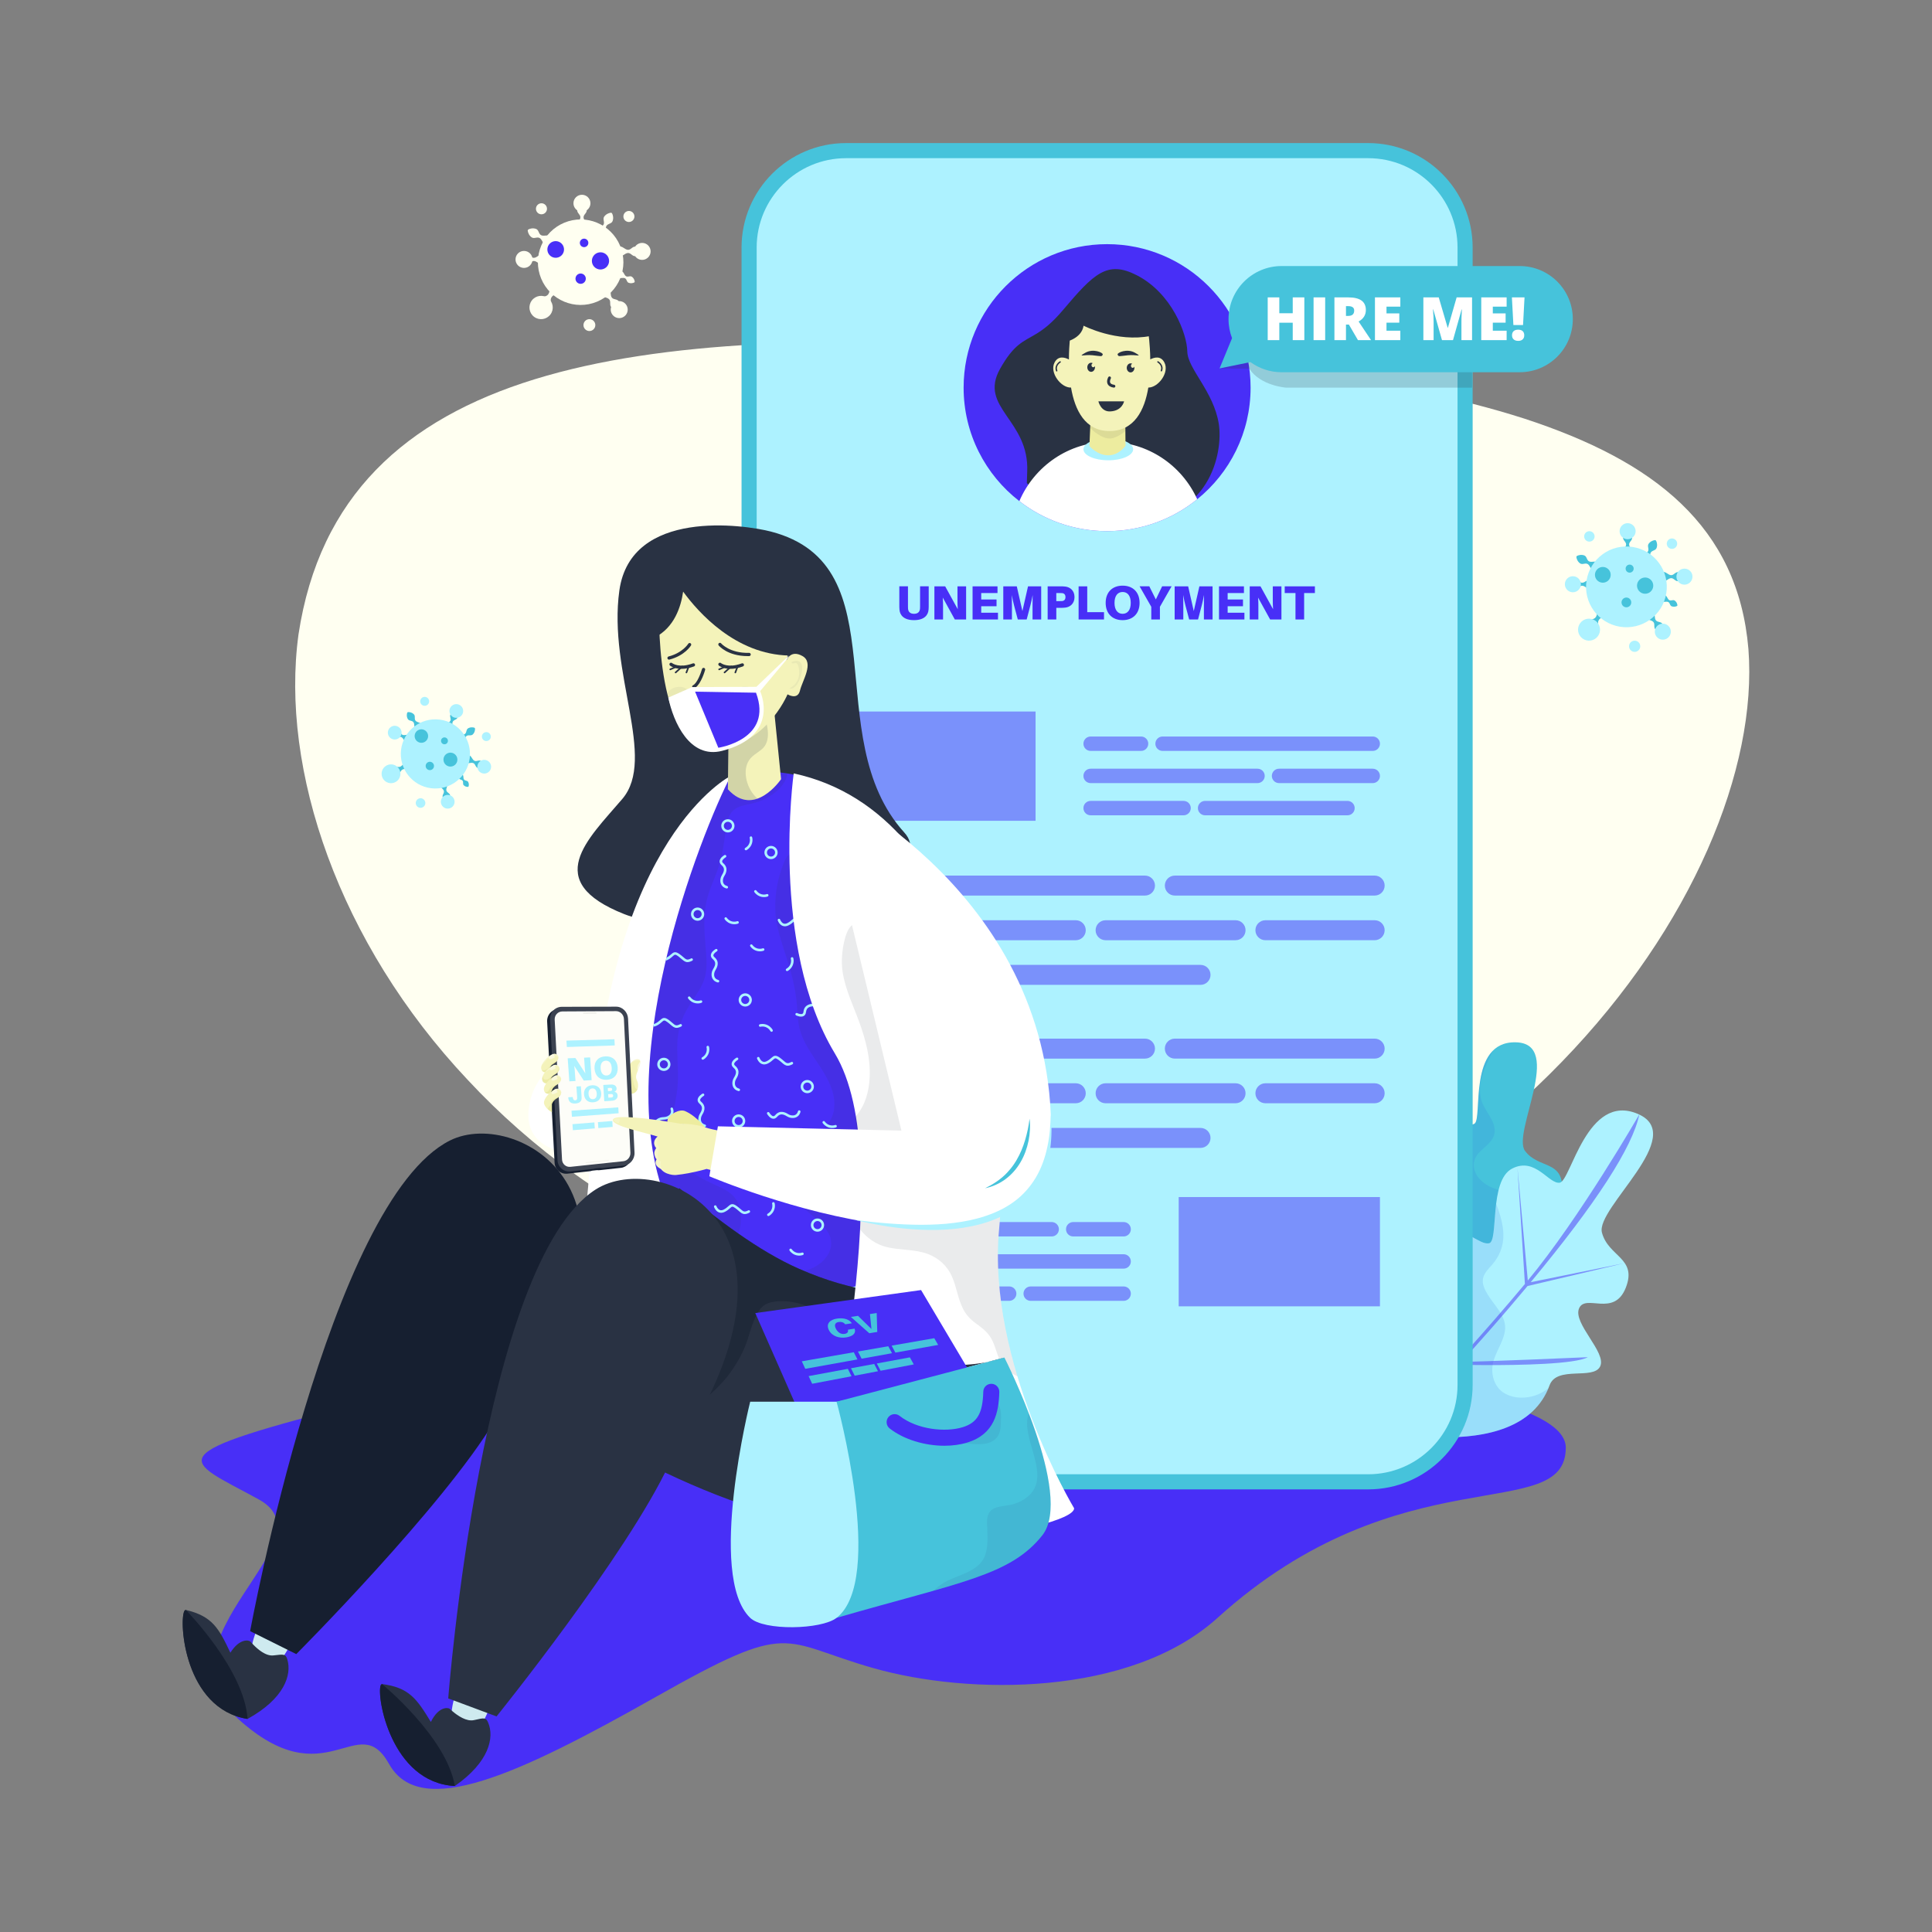 <svg xmlns="http://www.w3.org/2000/svg" xmlns:svgjs="http://svgjs.com/svgjs" xmlns:xlink="http://www.w3.org/1999/xlink" width="360" height="360"><rect width="100%" height="100%" fill="#808080" stroke="none"/><svg xmlns="http://www.w3.org/2000/svg" width="360" height="360" enable-background="new 0 0 3000 3000" viewBox="0 0 3000 3000"><path fill="#482ff7" d="M1996.92,2137.12c251.79,8.7,434.43,50.85,434.43,110.77c-0.02,121.56-256.62,7.17-540.75,264.3
		c-136.07,123.14-387.36,119.88-534.12,78.13c-146.76-41.75-124.59-76.06-337.69,44.4c-213.1,120.46-365.9,191.63-414.62,104.39
		c-48.71-87.24-96.92,54.6-234.66-70.27c-137.74-124.87,149.22-276.38,32.14-340.66c-117.08-64.28-166.24-67,166.63-151.59
		C901.15,2092.02,1288.25,2112.62,1996.92,2137.12z" class="colore1e6fd svgShape"/><path fill="#fffff1" d="M2714.95,1007.89c14.27,185.3-87.07,431.73-289.45,640.6c-200.64,207.75-502.33,377.94-848.63,384.88
		c-345.58,12.56-652.95-143.86-850.76-356.71C525.75,1463.96,434.94,1194.83,463.5,985.2c65.03-430.22,535.2-477.06,1129.9-447.41
		c298.44,18.12,571.93,47.49,773.57,112.22C2568.82,715.98,2698.83,817.31,2714.95,1007.89z" class="colorf1f2ff svgShape"/><path fill="#46c3db" d="M2289.76,2172.13c41.79-10.82,86.3-30.98,115.99-68.45c27.26-34.4-27.04-67.65-27.48-96.58
					c-0.44-28.93,53.1-28.36,54.69-49.39c1.59-21.03-56.54-40.73-55.89-63.02c0.66-22.29,48.89-5.75,48.89-49.55
					c0-43.8-37.5-30.31-57.97-58.12c-20.47-27.81,61.37-166.57-14.06-168.53c-75.43-1.97-51.24,118.48-64.38,126.4
					c-13.13,7.92-43.9-20.98-67.6,6.09c-23.7,27.06,19.97,99.27,8.15,106.4c-11.82,7.12-34.59-8.34-57.31,7.18
					c-22.71,15.52,16.64,92.16-0.82,104.52c-8.24,5.82-11.2,5.63-15.58,7.09c-1.16,0.39-2.42,0.89-3.89,1.65
					c-4.79,2.45-11.92,7.6-25.57,20.25c-33.83,31.34-4.98,114.32-4.98,114.32l32.24,40.85L2289.76,2172.13z" class="color9199fb svgShape"/><path fill="#2d6cdf" d="M2377.07,1894.68c0.58-19.78,38.61-9.01,47.16-36.94c-8.73-3.23-18.3-4.54-28.49-4.45
					c-17.52,0.15-34.95,0.66-52.35-2.02c-16.57-2.56-34.23-7.68-45.86-20.5c-10.72-11.82-12.58-27.5-1.9-39.81
					c9-10.38,23.93-18.06,25.24-33.12c1.56-17.83-15.67-32.44-20.38-48.84c-8.22-28.57,6.22-52.63,17.68-77.52
					c-31.09,30.99-18.27,107.17-28.63,113.41c-13.13,7.92-43.9-20.98-67.6,6.09c-23.7,27.06,19.97,99.27,8.15,106.4
					c-11.82,7.12-34.59-8.34-57.31,7.18c-22.71,15.52,16.64,92.16-0.82,104.52c-8.24,5.82-11.2,5.63-15.58,7.09
					c-1.16,0.39-2.42,0.89-3.89,1.65c-4.79,2.45-11.92,7.6-25.57,20.25c-33.83,31.34-4.98,114.32-4.98,114.32l32.23,40.85
					l135.59,18.9c41.79-10.82,86.3-30.98,115.99-68.45c27.26-34.4-27.04-67.65-27.48-96.58c-0.44-28.93,53.1-28.36,54.68-49.39
					C2434.55,1936.68,2376.41,1916.98,2377.07,1894.68z" class="color3349a7 svgShape" opacity=".15"/><path fill="#adf2ff" d="M2406.16,2151.09c11.25-30.95,68.08-7.77,78.56-29.36c10.5-21.58-42.77-66.79-32.74-90.1
					c10.04-23.31,54.14,14.4,72.49-31.95c18.35-46.35-26.98-47.79-37-85.79c-10.01-38,134.72-150.56,55.72-184.24
					c-79-33.68-103.86,103.92-121.08,106.8c-17.22,2.88-37.67-40.59-74.09-21.88c-36.42,18.71-20.45,113.42-35.94,116.01
					c-15.5,2.59-33.11-23.32-63.66-16.41c-30.54,6.91-21,104.5-44.66,110.26c-11.15,2.71-14.21,1.27-19.46,0.97
					c-1.39-0.07-2.93-0.07-4.81,0.11c-6.1,0.59-15.8,3.05-35.55,10.72c-48.93,19-53.16,118.89-53.16,118.89l17.46,58.26
					C2108.25,2213.38,2358.07,2283.4,2406.16,2151.09z" class="coloradbcff svgShape"/><path fill="#2d6cdf" d="M2377.87,2168.57c-14.21,3.27-30.32,2.23-42.82-5.81c-13.86-8.92-19.59-26.1-17.43-41.99
					c2.62-19.35,16.33-34.98,19.21-54.13c3.39-22.56-16.69-39.36-27.18-57.16c-4.46-7.57-8.94-16.41-6.58-25.4
					c2.09-7.98,8.56-14.16,13.81-20.2c14.77-16.99,19.99-36.64,16.57-58.86c-1.9-12.31-5.69-24.15-10.24-35.72
					c-3.64,29.64-2.48,59.84-11.13,61.29c-15.5,2.59-33.11-23.32-63.66-16.41c-30.54,6.91-21,104.5-44.66,110.26
					c-11.15,2.71-14.21,1.27-19.46,0.97c-1.39-0.07-2.93-0.07-4.81,0.11c-6.1,0.59-15.8,3.05-35.55,10.72
					c-48.93,19-53.16,118.89-53.16,118.89l17.46,58.26c0,0,243.93,68.35,296.1-57.71
					C2396.6,2161.61,2388.21,2166.19,2377.87,2168.57z" class="color3349a7 svgShape" opacity=".15"/><path fill="#482ff7" d="M2170.57,2213.38h6.96c4.26-4.45,9.31-9.74,15.2-15.96c4.37,1.71,22.14,8.51,45.9,15.96h16.66
				c-28.37-8.17-51.35-16.63-59.12-19.59c18.08-19.12,42.41-45.18,69.81-75.4l0.06,0.82c2.11,0.05,18.57,0.42,41.29,0.49
				c52.46,0.15,138.34-1.35,158.2-12.27c0,0-171.16,7.56-196.06,7.1c1.91-2.11,3.8-4.2,5.74-6.34l1.41-1.56
				c21.4-23.76,44.32-49.7,67.4-76.65c9.69-11.31,18.91-22.26,27.92-33.05l149.61-35.29l-144.66,29.33
				c101.48-122.15,158.28-209.81,168.67-260.65c0,0-92.43,160.8-173.21,258.06l-15.96-173.88l11.48,179.25
				c-31.2,37.39-62.97,73.72-92.01,106.07l-25.04-181l20.75,185.76c-26.77,29.74-50.93,55.82-69.93,76.05
				c0,0-20.26-155.31-22.15-155.12l17.84,159.71C2186.17,2197.07,2177.04,2206.64,2170.57,2213.38z" class="colore1e6fd svgShape" opacity=".5"/><path fill="#46c3db" d="M1313.72,222.17h810.8c89.44,0,162.2,72.76,162.2,162.21v1766.08c0,89.44-72.76,162.25-162.2,162.25h-810.8
			c-89.49,0-162.25-72.81-162.25-162.25V384.37C1151.48,294.93,1224.24,222.17,1313.72,222.17z" class="color9199fb svgShape"/><path fill="#adf2ff" d="M2263.26,2150.45c0,76.52-62.24,138.78-138.73,138.78h-810.8c-76.52,0-138.78-62.26-138.78-138.78V384.37
			c0-76.5,62.26-138.74,138.78-138.74h810.8c76.5,0,138.73,62.24,138.73,138.74V2150.45z" class="coloradbcff svgShape"/><g class="color000 svgShape" opacity=".5"><rect width="312.49" height="169.68" x="1295.53" y="1104.84" fill="#482ff7" class="colore1e6fd svgShape"/><path fill="#482ff7" d="M1771.84 1143.65h-78.32c-6.18 0-11.18 5.01-11.18 11.18l0 0c0 6.18 5.01 11.18 11.18 11.18h78.32c6.18 0 11.18-5.01 11.18-11.18l0 0C1783.02 1148.65 1778.01 1143.65 1771.84 1143.65zM2131.6 1143.65h-326.36c-6.18 0-11.18 5.01-11.18 11.18l0 0c0 6.18 5.01 11.18 11.18 11.18h326.36c6.18 0 11.18-5.01 11.18-11.18l0 0C2142.78 1148.65 2137.77 1143.65 2131.6 1143.65zM1952.67 1193.64h-259.16c-6.18 0-11.18 5.01-11.18 11.18l0 0c0 6.18 5.01 11.18 11.18 11.18h259.16c6.18 0 11.18-5.01 11.18-11.18l0 0C1963.86 1198.65 1958.85 1193.64 1952.67 1193.64zM2131.6 1193.64h-145.52c-6.18 0-11.18 5.01-11.18 11.18l0 0c0 6.18 5.01 11.18 11.18 11.18h145.52c6.18 0 11.18-5.01 11.18-11.18l0 0C2142.78 1198.65 2137.77 1193.64 2131.6 1193.64zM1860.08 1254.82L1860.08 1254.82c0 6.18 5.01 11.18 11.18 11.18h221.11c6.18 0 11.18-5.01 11.18-11.18l0 0c0-6.18-5.01-11.18-11.18-11.18h-221.11C1865.09 1243.63 1860.08 1248.64 1860.08 1254.82zM1837.86 1243.63h-144.34c-6.18 0-11.18 5.01-11.18 11.18l0 0c0 6.18 5.01 11.18 11.18 11.18h144.34c6.18 0 11.18-5.01 11.18-11.18l0 0C1849.04 1248.64 1844.03 1243.63 1837.86 1243.63z" class="colore1e6fd svgShape"/><rect width="312.5" height="169.68" x="1830.29" y="1858.78" fill="#482ff7" class="colore1e6fd svgShape" transform="rotate(-180 1986.533 1943.617)"/><g class="color000 svgShape"><path fill="#482ff7" d="M1666.47 1897.59h78.32c6.18 0 11.18 5.01 11.18 11.18l0 0c0 6.18-5.01 11.18-11.18 11.18h-78.32c-6.18 0-11.18-5.01-11.18-11.18l0 0C1655.29 1902.59 1660.3 1897.59 1666.47 1897.59zM1306.71 1897.59h326.36c6.18 0 11.18 5.01 11.18 11.18l0 0c0 6.18-5.01 11.18-11.18 11.18h-326.36c-6.18 0-11.18-5.01-11.18-11.18l0 0C1295.53 1902.59 1300.53 1897.59 1306.71 1897.59zM1485.63 1947.58h259.16c6.18 0 11.18 5.01 11.18 11.18l0 0c0 6.18-5.01 11.18-11.18 11.18h-259.16c-6.18 0-11.18-5.01-11.18-11.18l0 0C1474.45 1952.59 1479.46 1947.58 1485.63 1947.58zM1306.71 1947.58h145.52c6.18 0 11.18 5.01 11.18 11.18l0 0c0 6.18-5.01 11.18-11.18 11.18h-145.52c-6.18 0-11.18-5.01-11.18-11.18l0 0C1295.53 1952.59 1300.53 1947.58 1306.71 1947.58zM1578.23 2008.76L1578.23 2008.76c0 6.18-5.01 11.18-11.18 11.18h-221.11c-6.18 0-11.18-5.01-11.18-11.18l0 0c0-6.18 5.01-11.18 11.18-11.18h221.11C1573.22 1997.58 1578.23 2002.58 1578.23 2008.76zM1600.45 1997.58h144.34c6.18 0 11.18 5.01 11.18 11.18l0 0c0 6.18-5.01 11.18-11.18 11.18h-144.34c-6.18 0-11.18-5.01-11.18-11.18l0 0C1589.27 2002.58 1594.28 1997.58 1600.45 1997.58z" class="colore1e6fd svgShape"/></g><g class="color000 svgShape"><path fill="#482ff7" d="M1419.65 1359.61h-108.62c-8.56 0-15.51 6.94-15.51 15.51l0 0c0 8.56 6.94 15.51 15.51 15.51h108.62c8.56 0 15.51-6.94 15.51-15.51l0 0C1435.16 1366.55 1428.22 1359.61 1419.65 1359.61zM1808.75 1375.12L1808.75 1375.12c0 8.56 6.94 15.51 15.51 15.51h310.31c8.56 0 15.51-6.94 15.51-15.51l0 0c0-8.56-6.94-15.51-15.51-15.51h-310.31C1815.69 1359.61 1808.75 1366.55 1808.75 1375.12zM1777.93 1359.61h-311.94c-8.56 0-15.51 6.94-15.51 15.51l0 0c0 8.56 6.94 15.51 15.51 15.51h311.94c8.56 0 15.51-6.94 15.51-15.51l0 0C1793.43 1366.55 1786.49 1359.61 1777.93 1359.61zM1670.45 1428.94h-359.41c-8.56 0-15.51 6.94-15.51 15.51l0 0c0 8.56 6.94 15.51 15.51 15.51h359.41c8.56 0 15.51-6.94 15.51-15.51l0 0C1685.95 1435.88 1679.01 1428.94 1670.45 1428.94zM1918.58 1428.94h-201.81c-8.56 0-15.51 6.94-15.51 15.51l0 0c0 8.56 6.94 15.51 15.51 15.51h201.81c8.56 0 15.51-6.94 15.51-15.51l0 0C1934.09 1435.88 1927.15 1428.94 1918.58 1428.94zM1949.4 1444.45L1949.4 1444.45c0 8.56 6.94 15.51 15.51 15.51h169.66c8.56 0 15.51-6.94 15.51-15.51l0 0c0-8.56-6.94-15.51-15.51-15.51h-169.66C1956.35 1428.94 1949.4 1435.88 1949.4 1444.45zM1542.03 1513.78L1542.03 1513.78c0 8.57 6.94 15.51 15.51 15.51h306.64c8.56 0 15.51-6.94 15.51-15.51v0c0-8.56-6.94-15.51-15.51-15.51h-306.64C1548.98 1498.27 1542.03 1505.22 1542.03 1513.78zM1511.21 1498.27h-200.18c-8.56 0-15.51 6.94-15.51 15.51v0c0 8.56 6.94 15.51 15.51 15.51h200.18c8.56 0 15.51-6.94 15.51-15.51v0C1526.72 1505.22 1519.78 1498.27 1511.21 1498.27z" class="colore1e6fd svgShape"/></g><g class="color000 svgShape"><path fill="#482ff7" d="M1419.65 1612.78h-108.62c-8.56 0-15.51 6.94-15.51 15.51l0 0c0 8.56 6.94 15.51 15.51 15.51h108.62c8.56 0 15.51-6.94 15.51-15.51l0 0C1435.16 1619.72 1428.22 1612.78 1419.65 1612.78zM1808.75 1628.28L1808.75 1628.28c0 8.56 6.94 15.51 15.51 15.51h310.31c8.56 0 15.51-6.94 15.51-15.51l0 0c0-8.56-6.94-15.51-15.51-15.51h-310.31C1815.69 1612.78 1808.75 1619.72 1808.75 1628.28zM1777.93 1612.78h-311.94c-8.56 0-15.51 6.94-15.51 15.51l0 0c0 8.56 6.94 15.51 15.51 15.51h311.94c8.56 0 15.51-6.94 15.51-15.51l0 0C1793.43 1619.72 1786.49 1612.78 1777.93 1612.78zM1670.45 1682.11h-359.41c-8.56 0-15.51 6.94-15.51 15.51v0c0 8.56 6.94 15.51 15.51 15.51h359.41c8.56 0 15.51-6.94 15.51-15.51v0C1685.95 1689.05 1679.01 1682.11 1670.45 1682.11zM1918.58 1682.11h-201.81c-8.56 0-15.51 6.94-15.51 15.51v0c0 8.56 6.94 15.51 15.51 15.51h201.81c8.56 0 15.51-6.94 15.51-15.51v0C1934.09 1689.05 1927.15 1682.11 1918.58 1682.11zM1949.4 1697.62L1949.4 1697.62c0 8.56 6.94 15.51 15.51 15.51h169.66c8.56 0 15.51-6.94 15.51-15.51v0c0-8.56-6.94-15.51-15.51-15.51h-169.66C1956.35 1682.11 1949.4 1689.05 1949.4 1697.62zM1542.03 1766.95L1542.03 1766.95c0 8.56 6.94 15.51 15.51 15.51h306.64c8.56 0 15.51-6.94 15.51-15.51v0c0-8.56-6.94-15.51-15.51-15.51h-306.64C1548.98 1751.44 1542.03 1758.39 1542.03 1766.95zM1511.21 1751.44h-200.18c-8.56 0-15.51 6.94-15.51 15.51v0c0 8.56 6.94 15.51 15.51 15.51h200.18c8.56 0 15.51-6.94 15.51-15.51v0C1526.72 1758.39 1519.78 1751.44 1511.21 1751.44z" class="colore1e6fd svgShape"/></g></g><path fill="#fff" d="M947.19,1619.76c0,0-115.08,9.89-126.16,101.77c-11.09,91.88,131.91,70.49,133.57,66.11
			C956.26,1783.26,947.19,1619.76,947.19,1619.76z" class="colorfff svgShape"/><path fill="#293243" d="M1196.94,825.39c-41.16-10.67-217.21-36.29-235.18,91.39c-17.98,127.67,58.42,260.72,4.49,323.89
				c-53.93,63.16-125.83,127.67,3,178.74c128.83,51.07,509.03-44.8,434.79-126.87C1269.76,1144.09,1399.17,877.8,1196.94,825.39z" class="color432d29 svgShape"/><path fill="#fff" d="M1134.73,1204.72c0,0-187.54,93.98-213.99,536.85c-17.72,296.78-59.81,409.82-59.81,409.82
				s95.9,128.59,175.43-42.12s119.95-516.57,77.57-662.89C1071.55,1300.06,1127.35,1253.33,1134.73,1204.72z" class="colorfff svgShape"/><path fill="#482ff7" d="M1134.73,1204.72c-43.9,84.25-197.89,465.64-90.46,680.63c35.86,71.75,239.18,188.83,471.79,47.58
				C1637.8,1859.01,1484.51,1122.41,1134.73,1204.72z" class="colore1e6fd svgShape"/><path fill="#293243" d="M1118.86 1954.43c9.63-6.47 17.8-14.89 23.33-26.45 8.02-16.79 11.21-38.1 5.38-56.08-4.53-13.98-15.75-21.96-28.53-27.95-28.92-13.56-61.9-27.05-72.84-60.15-10.03-30.32 2.32-63.07 5.61-93.51 2.25-20.83-.2-41.57-.3-62.42-.1-20.97 3.79-39.81 13.92-58.25 8.03-14.61 19.02-27.62 25.81-42.89 8.41-18.9 5.78-38.07 4.2-58.09-1.64-20.82-3.1-41.94.3-62.67 3.59-21.9 14.21-40.89 20.7-61.86 6.2-20.05 8.61-40.79 11.37-61.51 1.99-14.98 8.12-26.25 23.1-30.89 6.8-2.11 13.88-3.15 20.76-4.95 8.17-2.13 15.8-5.52 22.98-9.95 12.8-7.9 26.09-20.18 27.98-35.65-27.74-4.47-57.03-3.69-87.89 3.57-43.9 84.25-197.89 465.64-90.46 680.63C1055.11 1907.04 1081.26 1932.85 1118.86 1954.43zM1381.41 1944.87c24.67-43.36 36.63-100.13 13.23-146.35-10.8-21.33-27.98-38.47-40.98-58.37-13.88-21.26-22.51-46.35-30.46-70.33-16.62-50.17-26.7-102.12-36.74-153.91-7.83-40.38-15.75-80.86-26.24-120.65-3.53-13.41-7.51-26.74-12.6-39.65-3.64-9.23-8.02-22.04-16.4-28.19-2.39-1.75-3.64-1.98-5.71-.59-4.42 2.96-6.84 9.23-8.73 13.91-9.2 22.76-13.59 47.22-12.89 71.76.76 26.76 9.94 50.83 17.96 76.02 7.58 23.81 13.73 47.95 15.68 72.93.95 12.19 1.09 24.24 4.15 36.16 2.59 10.08 7.03 19.53 12.25 28.5 11.47 19.73 26.29 37.43 35.21 58.63 8.07 19.18 10.44 42.68-3.46 59.93-9.74 12.09-26.65 18.63-34.72 31.96 7.61.74 15.42.14 22.96-.44 11.55-.89 23.07-2.14 34.66-2.54 15.46-.54 37.27-.38 46.02 15.09 4.67 8.25 3.75 18.57 1.89 27.49-2.02 9.73-6.12 18.82-12.78 26.25-13.28 14.82-33.54 20.55-52.64 23.03-16.84 2.19-33.81 2.02-50.76 2.32 2.68 3.49 5.93 6.61 9.14 9.5 6.37 5.73 13.11 11.02 19.45 16.78 10.22 9.26 21.12 20.7 21.78 35.29.7 15.35-10.28 28.73-22.8 36.27-13.54 8.16-29.02 11.19-44.92 12.16 1.7 5.3 3.52 10.56 5.43 15.79 29.95 5.34 62.54 7.27 97.11 4.3C1347.33 1983.61 1368.18 1968.12 1381.41 1944.87z" class="color432d29 svgShape" opacity=".1"/><path fill="#adf2ff" d="M1158.29 1320.36c-.67 0-1.32-.34-1.7-.95-.57-.94-.27-2.16.66-2.73 9.39-5.71 7.01-15.08 6.9-15.47-.28-1.06.34-2.15 1.4-2.43 1.05-.3 2.14.33 2.43 1.38 1.2 4.34.93 14.07-8.67 19.92C1159 1320.27 1158.64 1320.36 1158.29 1320.36zM1222.17 1507.93c-.67 0-1.32-.34-1.7-.95-.57-.94-.27-2.16.66-2.73 9.39-5.71 7.01-15.08 6.9-15.47-.28-1.06.34-2.15 1.4-2.43 1.05-.29 2.14.33 2.43 1.38 1.2 4.34.93 14.07-8.67 19.92C1222.87 1507.83 1222.52 1507.93 1222.17 1507.93zM1193.13 1888.33c-.67 0-1.32-.34-1.7-.95-.57-.94-.27-2.16.66-2.73 9.39-5.71 7.01-15.08 6.9-15.47-.28-1.06.34-2.15 1.4-2.43 1.05-.29 2.14.33 2.43 1.38 1.2 4.34.93 14.07-8.67 19.92C1193.84 1888.24 1193.48 1888.33 1193.13 1888.33zM1200.07 1600.17c0 .67-.34 1.32-.95 1.7-.94.57-2.16.27-2.73-.66-5.71-9.39-15.08-7.01-15.47-6.9-1.06.28-2.15-.34-2.43-1.4-.29-1.05.33-2.14 1.38-2.43 4.34-1.2 14.07-.93 19.92 8.67C1199.97 1599.47 1200.07 1599.82 1200.07 1600.17zM1091.27 1645.54c-.67 0-1.32-.34-1.7-.95-.57-.94-.27-2.16.66-2.73 9.39-5.71 7.01-15.08 6.9-15.47-.28-1.06.34-2.15 1.4-2.43 1.05-.3 2.14.33 2.43 1.38 1.2 4.34.93 14.07-8.67 19.92C1091.98 1645.45 1091.63 1645.54 1091.27 1645.54zM1124.92 1426.47c-.06-.67.21-1.35.79-1.78.88-.66 2.12-.48 2.78.4 6.58 8.8 15.67 5.54 16.06 5.4 1.03-.38 2.17.14 2.55 1.16.39 1.01-.12 2.16-1.14 2.55-4.2 1.61-13.92 2.26-20.65-6.74C1125.08 1427.17 1124.95 1426.82 1124.92 1426.47zM1171.01 1384.33c-.06-.67.21-1.35.79-1.78.88-.66 2.12-.48 2.78.4 6.58 8.8 15.67 5.55 16.06 5.4 1.03-.38 2.17.14 2.55 1.16.39 1.01-.12 2.16-1.15 2.55-4.2 1.6-13.92 2.26-20.65-6.74C1171.17 1385.02 1171.05 1384.68 1171.01 1384.33zM1164.67 1468.56c-.06-.67.21-1.35.79-1.78.88-.66 2.12-.48 2.78.4 6.58 8.8 15.67 5.55 16.06 5.4 1.03-.38 2.17.14 2.55 1.16.39 1.01-.12 2.16-1.15 2.55-4.2 1.6-13.92 2.26-20.65-6.74C1164.83 1469.26 1164.7 1468.91 1164.67 1468.56zM1225.68 1941.03c-.06-.67.21-1.35.79-1.78.88-.66 2.12-.48 2.78.4 6.58 8.8 15.67 5.55 16.06 5.4 1.03-.38 2.17.14 2.55 1.16.39 1.01-.12 2.16-1.14 2.55-4.2 1.6-13.92 2.26-20.65-6.74C1225.84 1941.73 1225.71 1941.38 1225.68 1941.03zM1068.17 1549.43c-.06-.67.21-1.35.79-1.78.88-.66 2.12-.48 2.78.4 6.58 8.8 15.67 5.55 16.06 5.4 1.03-.38 2.17.14 2.55 1.16.39 1.01-.12 2.16-1.15 2.55-4.2 1.61-13.92 2.26-20.65-6.74C1068.33 1550.13 1068.2 1549.78 1068.17 1549.43zM1277.1 1742.92c-.06-.67.21-1.35.79-1.78.88-.66 2.12-.48 2.78.4 6.58 8.8 15.67 5.55 16.06 5.4 1.03-.38 2.17.14 2.55 1.16.39 1.01-.12 2.16-1.14 2.55-4.2 1.6-13.92 2.26-20.65-6.74C1277.26 1743.61 1277.13 1743.27 1277.1 1742.92zM1255.37 1440.33c-3.64 0-6.12-2.16-9.3-4.92-1.45-1.26-3.09-2.68-5.15-4.19-4.66-3.4-5.31-2.82-8.47.02-1.73 1.56-4.1 3.69-7.79 5.57-3.4 1.74-6.61 2.03-9.52.86-5.19-2.08-7.32-8.09-7.41-8.34-.36-1.04.19-2.17 1.23-2.53 1.03-.36 2.16.19 2.52 1.22l0 0c.02.05 1.65 4.58 5.16 5.97 1.83.73 3.86.49 6.22-.72 3.22-1.65 5.28-3.5 6.94-4.99 3.84-3.46 6.55-5.32 13.46-.27 2.19 1.6 3.9 3.09 5.41 4.4 4.71 4.09 6.14 5.33 12.16 2.21.97-.5 2.17-.12 2.68.85.5.97.12 2.17-.85 2.68C1259.68 1439.69 1257.35 1440.33 1255.37 1440.33zM1074.84 1491.81c-2.99 1.49-5.29 2.18-7.28 2.18-3.61 0-6.1-2.18-9.33-4.91-1.43-1.31-3.05-2.67-5.1-4.23-4.66-3.36-5.35-2.8-8.52.06-1.68 1.56-4.04 3.67-7.77 5.54-1 .56-2.05.93-3.05 1.18.37-1.56.68-3.11 1.06-4.66.06 0 .12 0 .19-.06 3.23-1.62 5.29-3.48 6.97-4.98 3.86-3.42 6.53-5.29 13.44-.25 2.24 1.62 3.92 3.05 5.41 4.35 4.73 4.1 6.16 5.35 12.19 2.24.93-.5 2.18-.12 2.67.87C1076.2 1490.07 1075.83 1491.31 1074.84 1491.81zM1223.22 1654.83c-3.64 0-6.12-2.16-9.3-4.92-1.45-1.26-3.09-2.69-5.15-4.19-4.66-3.4-5.31-2.81-8.46.02-1.73 1.56-4.1 3.69-7.79 5.57-3.4 1.74-6.61 2.03-9.52.86-5.19-2.08-7.32-8.09-7.41-8.34-.36-1.04.19-2.17 1.23-2.53 1.03-.36 2.16.19 2.52 1.22l0 0c.02.05 1.65 4.58 5.16 5.97 1.83.73 3.86.49 6.22-.72 3.22-1.65 5.28-3.5 6.94-4.99 3.84-3.46 6.55-5.32 13.46-.27 2.19 1.6 3.9 3.09 5.41 4.4 4.71 4.09 6.14 5.33 12.16 2.21.97-.5 2.17-.12 2.67.85.5.97.12 2.17-.85 2.68C1227.53 1654.19 1225.21 1654.83 1223.22 1654.83zM1156.4 1885.21c-3.64 0-6.12-2.16-9.3-4.92-1.45-1.26-3.09-2.69-5.15-4.19-4.66-3.4-5.31-2.82-8.47.02-1.73 1.56-4.1 3.69-7.79 5.57-3.4 1.74-6.61 2.03-9.52.86-5.19-2.08-7.32-8.09-7.41-8.34-.36-1.04.19-2.17 1.23-2.53 1.03-.36 2.16.19 2.52 1.22l0 0c.02.05 1.65 4.58 5.16 5.97 1.83.73 3.86.49 6.22-.72 3.22-1.65 5.28-3.5 6.94-4.99 3.84-3.46 6.55-5.32 13.46-.27 2.19 1.6 3.9 3.09 5.41 4.4 4.71 4.09 6.14 5.33 12.16 2.21.97-.5 2.17-.12 2.67.85.5.97.12 2.17-.85 2.68C1160.71 1884.57 1158.38 1885.21 1156.4 1885.21zM1057.85 1593.88c-2.99 1.56-5.29 2.18-7.28 2.18-3.61 0-6.1-2.18-9.33-4.91-1.43-1.24-3.05-2.68-5.1-4.17-4.66-3.42-5.35-2.8-8.46 0-1.74 1.56-4.11 3.67-7.84 5.6-1.8.99-3.61 1.49-5.29 1.49.25-1.37.44-2.67.56-4.04.93-.12 1.87-.5 2.92-.99 3.23-1.68 5.29-3.48 6.97-4.98 3.86-3.48 6.53-5.35 13.44-.31 2.24 1.62 3.92 3.11 5.41 4.42 4.73 4.11 6.16 5.35 12.19 2.18.93-.5 2.18-.12 2.67.87C1059.22 1592.2 1058.85 1593.39 1057.85 1593.88zM1114.9 1525.58c-.16 0-.33-.02-.5-.06-5.28-1.37-7.57-4.63-8.57-7.13-1.87-4.69-.6-10.18 1.49-13.54 3.7-5.93 5.03-10.84-.46-15.48-2.79-2.36-3.19-4.8-3.04-6.44.47-5.09 6.72-8.78 7.43-9.19.96-.54 2.16-.21 2.7.74.54.95.21 2.16-.74 2.71-1.34.77-5.21 3.53-5.44 6.11-.03.38-.14 1.52 1.65 3.03 9.24 7.81 3.45 17.11 1.27 20.61-1.51 2.43-2.52 6.58-1.17 9.96.96 2.39 2.94 3.99 5.88 4.76 1.06.28 1.7 1.36 1.42 2.42C1116.59 1524.98 1115.78 1525.58 1114.9 1525.58zM1128.52 1379.65c-.16 0-.33-.02-.5-.06-5.28-1.37-7.57-4.63-8.57-7.13-1.87-4.69-.6-10.18 1.49-13.54 3.7-5.93 5.03-10.84-.46-15.48-2.79-2.36-3.19-4.8-3.04-6.44.47-5.09 6.72-8.78 7.43-9.19.96-.54 2.16-.21 2.71.74.54.95.21 2.16-.74 2.71-1.34.77-5.21 3.53-5.44 6.11-.04.38-.14 1.52 1.65 3.03 9.24 7.81 3.45 17.11 1.27 20.61-1.51 2.43-2.52 6.58-1.17 9.96.96 2.39 2.94 3.99 5.88 4.76 1.06.28 1.7 1.36 1.42 2.42C1130.21 1379.06 1129.4 1379.65 1128.52 1379.65zM1094.35 1750.13c-.17 0-.33-.02-.5-.06-5.28-1.37-7.57-4.63-8.57-7.13-1.87-4.69-.6-10.18 1.49-13.54 3.7-5.93 5.03-10.84-.46-15.48-2.79-2.36-3.19-4.8-3.04-6.44.47-5.09 6.72-8.78 7.43-9.19.96-.54 2.16-.21 2.7.74.54.95.21 2.16-.74 2.71-1.34.77-5.21 3.53-5.44 6.11-.03.38-.14 1.52 1.65 3.03 9.24 7.81 3.45 17.11 1.27 20.61-1.51 2.43-2.52 6.58-1.17 9.96.96 2.39 2.94 3.99 5.88 4.76 1.06.27 1.7 1.36 1.42 2.42C1096.04 1749.54 1095.23 1750.13 1094.35 1750.13zM1147.17 1694.27c-.17 0-.33-.02-.5-.06-5.28-1.37-7.57-4.63-8.57-7.13-1.87-4.69-.6-10.18 1.49-13.53 3.7-5.93 5.03-10.84-.46-15.48-2.79-2.36-3.19-4.8-3.04-6.44.47-5.09 6.72-8.78 7.43-9.19.96-.54 2.16-.21 2.7.74.54.95.21 2.16-.74 2.71-1.34.77-5.21 3.53-5.44 6.11-.03.38-.14 1.52 1.65 3.03 9.24 7.81 3.45 17.11 1.27 20.61-1.51 2.43-2.52 6.58-1.17 9.96.96 2.39 2.94 3.99 5.88 4.76 1.06.27 1.7 1.36 1.42 2.42C1148.86 1693.67 1148.06 1694.27 1147.17 1694.27zM1277.01 1544.54c.09.14.17.29.23.45 1.83 5.13.43 8.87-1.08 11.09-2.82 4.19-8.08 6.22-12.03 6.38-6.99.28-11.79 1.93-12.55 9.08-.38 3.63-2.18 5.34-3.62 6.13-4.48 2.47-11.04-.62-11.78-.98-.99-.49-1.39-1.67-.91-2.65.48-.98 1.67-1.39 2.65-.91 1.39.68 5.85 2.32 8.11 1.07.33-.18 1.34-.74 1.58-3.07 1.27-12.03 12.21-12.47 16.33-12.63 2.86-.12 6.86-1.61 8.9-4.63 1.44-2.14 1.65-4.67.63-7.54-.37-1.03.17-2.17 1.2-2.54C1275.57 1543.48 1276.51 1543.81 1277.01 1544.54zM1243.02 1726.07c0 .17-.02.33-.06.5-1.37 5.28-4.63 7.57-7.13 8.57-4.69 1.87-10.18.6-13.54-1.49-5.93-3.7-10.84-5.03-15.48.46-2.36 2.79-4.8 3.19-6.44 3.04-5.09-.47-8.78-6.72-9.19-7.43-.54-.96-.21-2.16.74-2.71.95-.54 2.16-.21 2.71.74.77 1.34 3.53 5.21 6.11 5.44.38.03 1.52.14 3.03-1.65 7.81-9.24 17.11-3.45 20.61-1.27 2.43 1.51 6.58 2.52 9.96 1.17 2.39-.96 3.99-2.94 4.76-5.88.28-1.06 1.36-1.7 2.42-1.42C1242.43 1724.38 1243.02 1725.19 1243.02 1726.07zM1043.92 1732.09c-2.86 4.23-8.09 6.22-12.07 6.41-6.97.25-11.76 1.93-12.5 9.08-.44 3.61-2.18 5.35-3.67 6.1-1.93 1.06-4.23 1.12-6.28.75-.12-1.37-.25-2.74-.43-4.11 1.68.44 3.61.62 4.85-.06.31-.19 1.31-.75 1.56-3.11 1.31-12.01 12.25-12.44 16.36-12.63 2.86-.12 6.84-1.62 8.89-4.6 1.43-2.18 1.62-4.67.62-7.59-.37-.99.19-2.11 1.18-2.49.87-.31 1.8 0 2.3.75.12.12.19.25.25.44C1046.85 1726.18 1045.41 1729.91 1043.92 1732.09zM1157.22 1562.96c-5.66 0-10.26-4.6-10.26-10.26 0-5.66 4.6-10.26 10.26-10.26 5.66 0 10.26 4.6 10.26 10.26C1167.48 1558.35 1162.88 1562.96 1157.22 1562.96zM1157.22 1546.41c-3.47 0-6.29 2.82-6.29 6.29 0 3.47 2.82 6.29 6.29 6.29 3.47 0 6.29-2.82 6.29-6.29C1163.51 1549.23 1160.69 1546.41 1157.22 1546.41zM1269.41 1912.56c-5.66 0-10.26-4.6-10.26-10.26 0-5.66 4.6-10.26 10.26-10.26 5.66 0 10.26 4.6 10.26 10.26C1279.67 1907.96 1275.07 1912.56 1269.41 1912.56zM1269.41 1896.02c-3.47 0-6.29 2.82-6.29 6.29 0 3.47 2.82 6.29 6.29 6.29 3.47 0 6.29-2.82 6.29-6.29C1275.7 1898.84 1272.88 1896.02 1269.41 1896.02zM1083.24 1429.73c-5.66 0-10.26-4.6-10.26-10.26 0-5.66 4.6-10.26 10.26-10.26 5.66 0 10.26 4.6 10.26 10.26C1093.5 1425.13 1088.9 1429.73 1083.24 1429.73zM1083.24 1413.18c-3.47 0-6.29 2.82-6.29 6.29 0 3.47 2.82 6.29 6.29 6.29 3.47 0 6.29-2.82 6.29-6.29C1089.53 1416.01 1086.71 1413.18 1083.24 1413.18zM1030.82 1662.96c-5.66 0-10.26-4.6-10.26-10.26 0-5.66 4.6-10.26 10.26-10.26 5.66 0 10.26 4.6 10.26 10.26C1041.08 1658.36 1036.48 1662.96 1030.82 1662.96zM1030.82 1646.41c-3.47 0-6.29 2.82-6.29 6.29 0 3.47 2.82 6.29 6.29 6.29 3.47 0 6.29-2.82 6.29-6.29C1037.11 1649.23 1034.29 1646.41 1030.82 1646.41zM1253.57 1697.51c-5.66 0-10.26-4.6-10.26-10.26 0-5.66 4.6-10.26 10.26-10.26 5.66 0 10.26 4.6 10.26 10.26C1263.83 1692.91 1259.23 1697.51 1253.57 1697.51zM1253.57 1680.96c-3.47 0-6.29 2.82-6.29 6.29 0 3.47 2.82 6.29 6.29 6.29 3.47 0 6.29-2.82 6.29-6.29C1259.86 1683.78 1257.04 1680.96 1253.57 1680.96zM1146.96 1750.93c-5.66 0-10.26-4.6-10.26-10.26 0-5.66 4.6-10.26 10.26-10.26 5.66 0 10.26 4.6 10.26 10.26C1157.22 1746.33 1152.62 1750.93 1146.96 1750.93zM1146.96 1734.39c-3.47 0-6.29 2.82-6.29 6.29 0 3.47 2.82 6.29 6.29 6.29 3.47 0 6.29-2.82 6.29-6.29C1153.25 1737.21 1150.43 1734.39 1146.96 1734.39zM1197.24 1334.02c-5.66 0-10.26-4.6-10.26-10.26 0-5.66 4.6-10.26 10.26-10.26 5.66 0 10.26 4.6 10.26 10.26C1207.5 1329.42 1202.89 1334.02 1197.24 1334.02zM1197.24 1317.47c-3.47 0-6.29 2.82-6.29 6.29 0 3.47 2.82 6.29 6.29 6.29 3.47 0 6.29-2.82 6.29-6.29C1203.53 1320.29 1200.7 1317.47 1197.24 1317.47zM1130.24 1292.62c-5.66 0-10.26-4.6-10.26-10.26 0-5.66 4.6-10.26 10.26-10.26 5.66 0 10.26 4.6 10.26 10.26C1140.5 1288.02 1135.9 1292.62 1130.24 1292.62zM1130.24 1276.08c-3.47 0-6.29 2.82-6.29 6.29 0 3.47 2.82 6.29 6.29 6.29 3.47 0 6.29-2.82 6.29-6.29C1136.53 1278.9 1133.71 1276.08 1130.24 1276.08z" class="coloradbcff svgShape"/><g class="color000 svgShape"><path fill="#f3f169" d="M390.3,2574.07c0,0,21.13-90.72,35.3-90.55c14.17,0.17,42.06,11.48,45.51,20
									c3.45,8.52-42.01,93.48-58.02,99.42C397.08,2608.88,385.52,2598.43,390.3,2574.07z" class="colorf4c095 svgShape"/><path fill="#fff" d="M422.33,2567.81c-1.74-15.02-2.63-30.13-3.27-45.24c-0.31-7.32-0.55-14.6-1.32-21.88
									c-0.3-2.81-0.61-5.63-0.89-8.44c-12.77,22.68-26.55,81.82-26.55,81.82c-4.77,24.36,6.78,34.81,22.79,28.87
									c2.9-1.07,6.76-4.76,11.12-10.08C423.79,2584.5,423.29,2576.14,422.33,2567.81z" class="colorfff svgShape" opacity=".2"/><path fill="#ceeaef" d="M419.06,2525.72c-4.43-3.45-8.49-7.36-12.83-10.92c-19.11,36.08-16.92,59.7-16.92,59.7
									c-4.99,25.48,7.09,36.4,23.84,30.19c9.79-3.63,30.08-35.48,44.54-63.1C444.05,2542.33,428.67,2533.2,419.06,2525.72z" class="colorced9ef svgShape"/><path fill="#293243" d="M384.34,2669.16c57.12-31.46,69.14-68.52,61.74-92.56c-2.55-8.18-4.78-8.16-21.23-6.11
								c-12.19,1.53-24.92-9.82-31.6-16.71c-2.28-2.34-3.85-4.15-4.46-4.76c-2.44-2.36-16.76-5.38-31.06,17.3
								c-17.83-37.55-27.72-56.68-69.26-66.44c-0.78-0.17-1.51,0.35-2.14,1.54C277.57,2517.5,286.37,2653.62,384.34,2669.16z" class="color432d29 svgShape"/><path fill="#161f30" d="M698.73 1770.94c107.35-53.8 359.67 95.21 69.54 435.1-80.75 134.29-308.2 362.45-308.2 362.45l-71.65-35.66C388.41 2532.83 510.94 1865.05 698.73 1770.94zM384.34 2669.16c-4.64-76.96-95.87-169.27-95.87-169.27-.73.51-1.45 1.03-2.14 1.54C277.57 2517.5 286.37 2653.62 384.34 2669.16z" class="color301916 svgShape"/><g class="color000 svgShape"><path fill="#293243" d="M902.49,2190.81c19.13-43.29,38.58-86.43,57.98-129.59c19.38-43.13,38.71-86.28,57.59-129.63
						c12.5-28.72,24.77-57.53,36.76-86.47c59.78,48.59,122.13,96.9,185.55,124.91c172.85,76.34,277.07,15.38,277.07,15.38
						s113,170.43-62.45,339.05c-118.35,113.74-394.53-12.23-561.59-112.96C896.43,2204.6,899.45,2197.7,902.49,2190.81z" class="color432d29 svgShape"/></g><g class="color000 svgShape" opacity=".5"><path fill="#161f30" d="M1313.38,2295.54c3.67-8.41,6.89-17.11,9.56-25.89c1.98-6.5,3.51-13.23,3.35-20.06
						c-0.34-14.2-9.78-24.91-18.65-35.04c-8.01-9.14-17.52-18.71-22.17-30.14c-4.75-11.67-3.17-24.96-1.72-37.13
						c2.04-17.14,6.32-33.92,8.28-51.06c1.8-15.79,1.35-32.81-7.94-46.37c-7.7-11.25-20.35-18.03-32.9-22.52
						c-13.38-4.78-27.85-7.55-42.09-6.78c-6.15,0.33-12.49,1.37-18.15,3.86c-5.88,2.59-9.67,6.58-13.07,11.97
						c-8.38,13.3-12.28,29.09-17.06,43.9c-5.39,16.69-13.72,32.06-23.55,46.56c-10.99,16.23-24.46,29.88-39.35,42.55
						c-29.38,25.01-62.21,46.12-96.57,63.61c-12.7,6.46-25.68,12.49-38.91,17.93c-24.43-13.18-47.64-26.5-69.05-39.41
						c3.03-6.9,6.05-13.8,9.09-20.7c19.12-43.29,38.58-86.43,57.98-129.6c19.38-43.12,38.71-86.28,57.59-129.63
						c12.5-28.72,24.78-57.53,36.76-86.47c59.78,48.59,122.13,96.9,185.55,124.91c172.85,76.34,277.07,15.38,277.07,15.38
						s113,170.43-62.45,339.05c-44.53,42.79-111.4,51.65-186.39,40.69C1286.9,2344.3,1302.4,2320.69,1313.38,2295.54z" class="color301916 svgShape"/></g><g class="color000 svgShape"><path fill="#f3f169" d="M702.23,2678.1c0,0,11.51-92.44,25.62-93.75c14.11-1.31,43.03,7.01,47.36,15.12
								c4.32,8.12-31.98,97.36-47.28,104.95C712.62,2712.01,700.03,2702.83,702.23,2678.1z" class="colorf4c095 svgShape"/><path fill="#fff" d="M733.42,2668.52c-3.3-14.76-5.77-29.69-7.99-44.65c-1.07-7.24-2.07-14.46-3.61-21.63
								c-0.59-2.77-1.19-5.53-1.77-8.3c-10.32,23.9-17.83,84.15-17.83,84.15c-2.2,24.73,10.39,33.91,25.69,26.32
								c2.77-1.37,6.23-5.44,10-11.19C736.63,2684.96,735.26,2676.71,733.42,2668.52z" class="colorfff svgShape" opacity=".2"/><path fill="#ceeaef" d="M725.76,2627.01c-4.77-2.97-9.21-6.43-13.9-9.52c-15.23,37.88-10.57,61.15-10.57,61.15
								c-2.3,25.86,10.87,35.46,26.87,27.52c9.35-4.64,26.2-38.43,37.69-67.42C752.36,2640.9,736.1,2633.44,725.76,2627.01z" class="colorced9ef svgShape"/><path fill="#293243" d="M706.26 2773.3c53.51-37.27 61.58-75.38 51.71-98.52-3.39-7.86-5.61-7.61-21.75-3.85-11.96 2.8-25.81-7.15-33.17-13.3-2.51-2.09-4.27-3.72-4.94-4.27-2.68-2.09-17.24-3.6-29.07 20.46-21.67-35.47-33.51-53.46-75.84-58.82-.79-.08-1.46.5-1.97 1.76C584.19 2633.66 607.2 2768.11 706.26 2773.3zM924.82 1847.09c101.13-64.75 367.66 57.01 114.74 425.42-66.24 142.01-268.54 392.74-268.54 392.74l-74.99-27.96C696.03 2637.29 747.92 1960.35 924.82 1847.09z" class="color432d29 svgShape"/></g><path fill="#161f30" d="M706.26,2773.3c-12.68-76.05-113.08-158.3-113.08-158.3c-0.67,0.59-1.34,1.17-1.97,1.76
					C584.19,2633.66,607.2,2768.11,706.26,2773.3z" class="color301916 svgShape"/></g><path fill="#fff" d="M1232.46,1200.95c0,0-37.31,267.08,63.84,434.73c101.15,167.65-17.64,622.56-12.73,710.87
				c4.91,88.31,384.35,29.86,384.35-4.47c0,0-136.33-226.67-116.43-434.54C1571.39,1699.67,1523.66,1263.95,1232.46,1200.95z" class="colorfff svgShape"/><path fill="#293243" d="M1551.5 1907.53c2.56-26.73 3.99-57.24 3.93-90.22-72.32 12.7-144.86 24.9-218.25 26.23.07 21.41-.51 43.34-1.66 65.55 10.63 13.12 24.3 23.23 41.37 27.37 20.71 5.03 42.8 3.12 63.02 10.4 17.1 6.16 30.88 18.54 38.24 35.15 7.2 16.24 9.18 34.33 17.21 50.25 4.6 9.11 11.15 16.22 19.36 22.21 8.17 5.96 16.18 11.76 22.06 20.16 6.28 8.96 8.85 19.44 12.51 29.59 4.09 11.33 10.33 19.8 20.08 26.91 3.36 2.45 6.85 4.42 10.42 5.91C1558.64 2066.59 1544.01 1985.73 1551.5 1907.53zM1404.03 1669.04c-5.24-17.67-7.55-35.37-10.14-53.54-2.54-17.78-6.23-35.39-10.61-52.81-6.47-25.67-15.04-50.53-23.64-75.53-3.29-9.57-6.61-19.13-10.57-28.45-3.23-7.59-6.87-17.59-13.45-23.01-4.48-3.69-10.6-1.35-14.26 2.41-5.47 5.63-8.06 14.06-9.92 21.48-3.92 15.59-5.43 33.38-3.06 49.36 4.01 27.08 16.75 53 26.01 78.54 10 27.57 17.44 55.95 16.01 85.52-1.04 21.7-6.74 43.37-21.27 60.04-.53.6-1.11 1.15-1.65 1.74 2.05 14.16 3.54 29.04 4.55 44.47 35.23-.19 70.58-1.49 104.9-9.5C1429.35 1735.12 1414.08 1702.94 1404.03 1669.04z" class="color432d29 svgShape" opacity=".1"/><g class="color000 svgShape"><path fill="#edec9f" d="M1099.58,1756.61c0,0-15.29-22.15-35.59-31.23c-8.84-3.95-23.9,4.84-26.79,11.54
						c-2.67,6.18,1.42,22.55,4.81,26.5c3.39,3.94,8.62,8.03,11.53-5.18c2.92-13.21,6.58-12.93,6.58-12.93L1099.58,1756.61z" class="coloredb29f svgShape"/><path fill="#f4f3ba" d="M976.07,1696.96c5.08,3.61,14.3-0.04,14.73-10.38c0.43-10.34-5.77-10.01-1.88-20.24
											c3.89-10.23,9.13-21.29,1.32-21.66c-7.81-0.37-14.61,9.73-16,16.55C972.85,1668.05,976.07,1696.96,976.07,1696.96z" class="colorf4caba svgShape"/><path fill="#fff" d="M991.42,1646.76c-1.47-0.16-2.98,0.15-4.4,0.48c-1.54,0.36-3.04,0.83-4.51,1.41
											c-0.7,0.28-1.4,0.59-2.08,0.94c2.75-2.98,6.17-5.08,9.81-4.91c2.5,0.12,3.66,1.33,3.96,3.26
											C993.43,1647.29,992.51,1646.87,991.42,1646.76z" class="colorfff svgShape" opacity=".25"/><path fill="#d6d46e" d="M974.24,1661.23c0.62-3.04,2.31-6.72,4.68-9.84c0.09,4,1.08,7.93,1.73,11.86
											c0.66,4.01,1.38,8,2.04,12.01c0.33,1.98,0.57,3.97,0.93,5.95c0.32,1.76,0.83,3.49,1.52,5.15c0.7,1.69,2.4,5.94,4.85,4.64
											c-2.44,6.9-9.64,9-13.91,5.97C976.07,1696.96,972.85,1668.05,974.24,1661.23z" class="colord66e85 svgShape" opacity=".25"/><path fill="#161f30" d="M964.14,1813.42l-32.15,3.51c-1.43,0.16-2.83,0.36-4.23,0.11c-0.28-0.05-0.58-0.05-0.89-0.03
													l-7.08,0.77c-0.31,0.03-0.61,0.11-0.88,0.22c-1.38,0.55-2.79,0.66-4.24,0.81l-33.55,3.66
													c-10.44,1.13-19.42-6.51-19.98-17.1l-2.36-44.7l-2.28-43.43l-6.9-130.82c-0.57-10.77,7.63-19.54,18.23-19.56l84.26-0.21
													c9.79-0.03,18.06,8.26,18.56,18.49l10.03,208.15C981.17,1803.37,973.79,1812.37,964.14,1813.42z" class="color301916 svgShape"/><path fill="#3c4351" d="M872.44,1563.36l84.25-0.22c9.79-0.03,18.06,8.26,18.56,18.5l10.03,208.15
													c0.49,10.07-6.88,19.08-16.53,20.13l-32.15,3.5c-1.43,0.16-2.83,0.36-4.23,0.12c-0.29-0.05-0.59-0.06-0.89-0.03
													l-7.08,0.77c-0.31,0.03-0.61,0.11-0.89,0.22c-1.37,0.55-2.79,0.65-4.24,0.81l-33.54,3.65
													c-10.44,1.14-19.42-6.51-19.98-17.1l-11.55-218.94C853.64,1572.15,861.84,1563.39,872.44,1563.36z" class="color513f3c svgShape"/><path fill="#fdfdf8" d="M873.26,1570.56l83.35-0.46c6.44-0.04,11.9,5.41,12.23,12.15l10.06,207.66
													c0.32,6.64-4.54,12.56-10.9,13.23l-82.19,8.71c-6.85,0.73-12.73-4.3-13.09-11.24l-11.4-217.19
													C860.95,1576.35,866.31,1570.6,873.26,1570.56z" class="colorf9f8fd svgShape"/><path fill="#e5e5e0" d="M905.98,1572.55l19.64-0.13c0.34,0,0.63,0.28,0.65,0.64c0.02,0.35-0.25,0.64-0.59,0.65
													l-19.64,0.14c-0.35,0-0.65-0.29-0.66-0.64C905.36,1572.84,905.63,1572.55,905.98,1572.55z" class="colore0e2e5 svgShape"/><path fill="#f2f2ea" d="M909.86,1804.71l34.93-3.63c0.34-0.04,0.62,0.22,0.64,0.57c0.02,0.35-0.24,0.66-0.58,0.69
													l-34.92,3.65c-0.35,0.04-0.64-0.22-0.66-0.57C909.25,1805.06,909.52,1804.75,909.86,1804.71z" class="coloreaedf2 svgShape"/><path fill="#f4f3ba" d="M848.84,1665.04c0,0-7.77,1.54-8.51-6.64c-0.73-8.18,16.22-25.27,23.18-21.58
												c6.96,3.69,2.99,11.02-3.19,14.47c-6.18,3.44-7.71,9.03-7.71,9.03L848.84,1665.04z" class="colorf4caba svgShape"/><path fill="#fff" d="M862.96,1639.42c-2.05-0.6-4.32-0.42-6.33,0.26c-2.57,0.87-4.65,2.76-6.5,4.69
												c-2.04,2.13-3.85,4.47-5.9,6.6c-1.1,1.14-2.16,2.32-3.22,3.5c3.2-8.67,16.52-20.81,22.49-17.64
												c2.99,1.59,3.95,3.84,3.6,6.18C866.32,1641.28,864.88,1639.98,862.96,1639.42z" class="colorfff svgShape" opacity=".25"/><path fill="#d6d46e" d="M845.2,1662.02c2.28-0.43,4.37-1.87,6-3.47c1.66-1.63,2.97-3.55,4.43-5.35
												c1.41-1.73,3.44-2.81,5.41-3.78c1.34-0.66,2.69-1.28,3.97-2.04c-1.22,1.52-2.86,2.88-4.69,3.91
												c-6.18,3.44-7.71,9.03-7.71,9.03l-3.77,4.72c0,0-5.41,1.07-7.63-3.33C842.49,1662.14,843.85,1662.27,845.2,1662.02z" class="colord66e85 svgShape" opacity=".25"/><path fill="#fff" d="M861.61,1641.75c0,0-7,4.42-9.08,2.5c-2.07-1.92,4.92-7.17,6.12-7.69
												C859.86,1636.03,860.52,1639.42,861.61,1641.75z" class="colorfff svgShape" opacity=".5"/><g class="color000 svgShape"><path fill="#f4f3ba" d="M850.28,1682.18c0,0-7.77,1.54-8.51-6.64c-0.74-8.18,16.22-25.27,23.18-21.58
												c6.96,3.69,2.99,11.02-3.19,14.47c-6.18,3.44-7.71,9.03-7.71,9.03L850.28,1682.18z" class="colorf4caba svgShape"/><path fill="#fff" d="M861.86,1655.87c-2.27,0.58-4.33,1.76-6.31,2.99c-1.98,1.24-3.88,2.62-5.76,4.01
												c-1.31,0.98-2.58,2.02-4.01,2.79c5.3-7.27,14.48-14.17,19.15-11.7c0.95,0.5,1.68,1.07,2.25,1.69
												C865.43,1655.36,863.62,1655.42,861.86,1655.87z" class="colorfff svgShape" opacity=".25"/><path fill="#d6d46e" d="M842.71,1670.97c0.01,0.49,0.05,0.98,0.13,1.45c0.17,1,0.56,1.99,1.26,2.74
												c0.78,0.83,1.86,1.19,2.98,1.26c1.58,0.1,3.21-0.19,4.59-0.98c1.49-0.86,2.52-2.32,3.81-3.43c1.36-1.16,2.87-2.11,4.42-3
												c1.46-0.85,2.82-1.89,4.02-3.08c2.23-2.21,4.1-5.05,4.48-8.21c1.13,3.71-2.17,8.23-6.64,10.72
												c-6.18,3.44-7.71,9.03-7.71,9.03l-3.77,4.72c0,0-7.77,1.54-8.51-6.64C841.66,1674.21,842.01,1672.64,842.71,1670.97z" class="colord66e85 svgShape" opacity=".25"/><path fill="#fff" d="M863.05,1658.89c0,0-7,4.42-9.08,2.5c-2.07-1.92,4.92-7.17,6.12-7.69
												C861.3,1653.17,861.96,1656.57,863.05,1658.89z" class="colorfff svgShape" opacity=".5"/></g><path fill="#fff" d="M994.24,1648.11c0,0-3.71,4.26-4.34,8.51c-0.62,4.25,0.86,4.83,0.86,4.83
											S994.73,1652.53,994.24,1648.11z" class="colorfff svgShape" opacity=".5"/><g class="color000 svgShape"><path fill="#f4f3ba" d="M853.07,1698.33c0,0-7.77,1.54-8.51-6.64c-0.74-8.18,16.22-25.27,23.17-21.58
												c6.96,3.69,2.99,11.02-3.19,14.47c-6.18,3.44-7.71,9.03-7.71,9.03L853.07,1698.33z" class="colorf4caba svgShape"/><path fill="#fff" d="M866.71,1671.68c-4.72-1.07-9.4,1.41-12.96,4.33c4.92-4.59,10.63-7.69,14-5.9
												c2.48,1.31,3.56,3.08,3.66,4.98C870.3,1673.43,868.69,1672.13,866.71,1671.68z" class="colorfff svgShape" opacity=".25"/><path fill="#d6d46e" d="M847.61,1695.97c1.23,0.02,2.36-0.53,3.28-1.32c1.15-0.98,1.6-2.42,2.32-3.7
												c0.74-1.32,1.98-2.26,3.26-3.03c1.3-0.79,2.67-1.38,4.07-1.97c1.5-0.63,2.98-1.28,4.43-2.01
												c0.82-0.41,1.61-0.86,2.39-1.32c-0.85,0.73-1.79,1.4-2.8,1.96c-6.18,3.44-7.71,9.03-7.71,9.03l-3.77,4.72
												c0,0-4.99,0.98-7.35-2.83C846.32,1695.78,846.95,1695.96,847.61,1695.97z" class="colord66e85 svgShape" opacity=".25"/><path fill="#fff" d="M865.85,1675.03c0,0-7,4.42-9.08,2.5s4.92-7.17,6.12-7.69
												C864.1,1669.31,864.75,1672.71,865.85,1675.03z" class="colorfff svgShape" opacity=".5"/></g><g class="color000 svgShape"><path fill="#f4f3ba" d="M857,1727.04c0,0-11.58-6.27-12.32-14.45c-0.74-8.18,16.22-25.27,23.18-21.58
												c6.96,3.69,2.99,11.02-3.19,14.47c-6.18,3.44-7.71,9.03-7.71,9.03L857,1727.04z" class="colorf4caba svgShape"/><path fill="#fff" d="M867.93,1692.49c-2.17-1.09-4.68-0.69-6.85,0.17c-2.31,0.91-4.34,2.35-6.44,3.65
												c-0.16,0.1-0.31,0.2-0.47,0.3c4.84-4.43,10.39-7.35,13.68-5.61c2.91,1.54,3.9,3.73,3.63,5.99
												C870.72,1695.19,869.74,1693.4,867.93,1692.49z" class="colorfff svgShape" opacity=".25"/><path fill="#d6d46e" d="M850.31,1722.11c0.34-0.59,0.66-1.18,1-1.77c0.36-0.64,0.86-1.19,1.34-1.74
												c0.8-0.91,1.61-1.81,2.12-2.92c0.58-1.26,0.58-2.64,0.88-3.97c0.59-2.62,2.89-4.28,5.14-5.45
												c2.24-1.17,4.86-1.89,6.76-3.62c1.39-1.26,2.28-3.04,3.65-4.32c-0.89,2.73-3.43,5.44-6.52,7.16
												c-6.18,3.44-7.71,9.03-7.71,9.03l0.08,12.59C857.04,1727.1,853.76,1725.35,850.31,1722.11z" class="colord66e85 svgShape" opacity=".25"/><path fill="#fff" d="M865.96,1695.93c0,0-7.01,4.42-9.08,2.5c-2.07-1.92,4.92-7.17,6.12-7.69
												C864.21,1690.21,864.87,1693.61,865.96,1695.93z" class="colorfff svgShape" opacity=".5"/></g><g class="color000 svgShape"><path fill="#adf2ff" d="M893.63 1678.59l-1.03-14.66c-.15-2.07-.37-5.22-.94-8.83l14.83 22.8 12.21-.65-2.3-35.31-9.42.37 1.02 15.21c.14 2.06.43 5.7.93 9.27l-15.47-23.95-11.95.47 2.59 35.78L893.63 1678.59zM940.19 1640.29c-11.05.43-17.74 7.75-17.01 19.11.72 11.26 8.25 17.88 19.2 17.29 10.86-.58 17.39-7.86 16.77-18.96C958.51 1646.53 951.14 1639.86 940.19 1640.29zM941.98 1670.04c-5.29.27-8.87-3.67-9.33-11.08-.46-7.49 2.62-11.71 7.94-11.94 5.3-.22 8.84 3.7 9.28 11.14C950.3 1665.53 947.25 1669.77 941.98 1670.04zM903.11 1705.15c-.01-1.9-.07-2.71-.15-3.9l-1-14.55-6.92.39 1.1 15.63c.05.78.11 1.6.1 2.46-.05 2.06-.96 3.31-2.88 3.43-1.96.13-3.42-.75-3.89-4.09l-.16-1.11-6.97.44.12 1.12c.6 5.59 3.85 9.04 11.05 8.55C900.36 1713.07 903.15 1709.65 903.11 1705.15zM906.9 1699.3c.56 8.18 6.13 12.92 14.23 12.38 8.05-.54 12.88-5.93 12.38-14.02-.51-8.16-6-12.92-14.1-12.46C911.26 1685.65 906.34 1691.05 906.9 1699.3zM926.63 1698.07c.34 5.37-1.9 8.5-5.81 8.75-3.92.26-6.57-2.57-6.93-7.96-.36-5.44 1.9-8.55 5.84-8.78C923.65 1689.85 926.29 1692.66 926.63 1698.07zM957.45 1690.14c-.19-3.28-2.69-5.78-6.91-6.05-1.3-.07-1.89-.04-3.26.04l-10.5.6 1.55 25.28 10.15-.68c1.61-.11 2.46-.17 3.73-.4 3.38-.63 7.08-3.2 6.81-7.87-.17-3.05-1.76-5.06-4.99-5.78C956.47 1694.26 957.58 1692.43 957.45 1690.14zM943.77 1689.48l3-.18c.59-.03 1.18-.03 1.67.01 1.26.11 2.08.76 2.16 2.18.09 1.5-.72 2.17-1.93 2.42-.47.1-1.03.17-1.62.21l-2.99.18L943.77 1689.48zM949.9 1704.09c-.48.07-1.06.1-1.65.14l-3.57.23-.32-5.4 3.4-.21c.59-.04 1.18-.07 1.66-.07 1.37.02 2.63.82 2.73 2.49C952.22 1702.92 951.07 1703.94 949.9 1704.09z" class="coloradbcff svgShape"/><polygon fill="#adf2ff" points="954.05 1613.75 879.52 1615.87 880.24 1625.77 954.59 1623.36" class="coloradbcff svgShape"/><polygon fill="#adf2ff" points="960.07 1719.48 887.4 1724.67 888.08 1734.12 960.6 1728.67" class="coloradbcff svgShape"/><polygon fill="#adf2ff" points="888.91 1745.61 889.59 1754.98 923.58 1752.15 922.97 1742.89" class="coloradbcff svgShape"/><polygon fill="#adf2ff" points="928.48 1742.45 929.08 1751.69 951.33 1749.83 950.79 1740.67" class="coloradbcff svgShape"/></g><path fill="#f4f3ba" d="M1043.56,1824.24c2.11,0.31,4.04,0.4,5.55,0.33c0.32-0.02,0.59-0.03,0.84-0.06
								c6.51-0.65,12.96-1.62,18.9-2.74c15.98-2.93,28.38-6.67,28.38-6.67s91.25,24.85,103.53,23.47
								c11.84-6.09,14.11-58.56,14.11-58.56c-6.99-9.26-101.17-22.78-118.73-29.14c-17.59-6.35-39.72-6.01-39.72-6.01
								s-103.15-18.35-104.76-5.92c-1.25,9.61,51.36,20.03,69.14,25.82c0.14,0.05,0.29,0.09,0.44,0.14
								c-0.05,0.01-7.06,4.88-5.17,12.45c0.91,3.7,2.96,5.29,2.96,5.29s-3.03,4.08-3,7.72c0.02,3.66,2.06,9.18,3.76,9.6
								c-0.01,0.06-2.89,3.53-1.35,7.86c1.51,4.32,7.71,7.33,7.71,7.33l0.01-0.04c0.53,0.65,1.06,1.29,1.63,1.86
								C1032.15,1821.37,1038.44,1823.47,1043.56,1824.24z" class="colorf4caba svgShape"/><path fill="#fff" d="M1020.92 1768.92c-.34 1.59-.67 3.18-.58 4.82.07 1.34.25 2.77.74 4.03.41 1.07 1.11 1.83 1.84 2.69.39.46.93 1.01.93 1.64 0 .62-.48 1.29-.73 1.86-.57 1.29-.82 2.68-1.13 4.06-.66 2.89-.95 5.74-.42 8.68.39 2.16 1.02 4.59 2.88 5.94.51.37 1.12.64 1.61 1.03.62.5.38.67.13 1.36-.44 1.2-.45 2.53-.4 3.79.19 5.21 4.02 8.52 8.01 11.25 1.43.98 2.87 1.94 4.31 2.9-3.69-1.18-7.43-3.07-10.34-5.99-.57-.57-1.1-1.21-1.63-1.86l-.01.04c0 0-6.2-3-7.71-7.33-1.53-4.33 1.34-7.8 1.35-7.86-1.7-.42-3.73-5.94-3.76-9.6-.03-3.64 3-7.72 3-7.72s-2.05-1.6-2.96-5.29c-1.83-7.32 4.66-12.1 5.12-12.42C1021.32 1766.26 1021.22 1767.52 1020.92 1768.92zM962.23 1736.88c0 0-.13 7.23-1.77 7.4-1.64.17-8.62-4.1-7.53-5.72C954.03 1736.94 960.62 1735.73 962.23 1736.88z" class="colorfff svgShape" opacity=".2"/></g><g class="color000 svgShape"><path fill="#fff" d="M1101.47,1826.51c0,0,544.36,231.4,530.19-96.17c-15.56-359.62-362.15-515.82-362.15-515.82l130.24,541.1
					l-284.99-6.68L1101.47,1826.51z" class="colorfff svgShape"/></g><g class="color000 svgShape"><path fill="#adf2ff" d="M1327.72,1894.34c34.22,4.37,68.52,7.42,102.71,7.53c17.08-0.09,34.15-0.76,50.98-2.96
					c16.83-2.1,33.49-5.44,49.39-10.89c15.93-5.28,31.14-12.66,44.49-22.59c13.37-9.92,24.54-22.58,33.12-36.92
					c8.52-14.4,14.3-30.48,17.8-47.12c3.75-16.63,4.92-33.82,5.45-51.06c1.7,17.18,1.52,34.59-0.69,51.91
					c-2.43,17.26-7.41,34.42-15.85,50.05c-8.28,15.7-20.19,29.52-34.16,40.57c-14.15,10.89-30.32,18.79-47,24.5
					c-33.62,11.1-69.05,13.61-103.68,12.17C1395.54,1908.11,1361.25,1902.45,1327.72,1894.34z" class="coloradbcff svgShape"/></g><g class="color000 svgShape"><path fill="#f4f3ba" d="M1199.44,1077.04l13.39,132.82c0,0-41.3,61.39-82.59,15.63l1.12-89.29L1199.44,1077.04z" class="colorf4caba svgShape"/><path fill="#13233f" d="M1165.63,1227.19c-8.88-15.1-12.28-38.07,1.47-51.51c5.56-5.44,12.81-8.84,18.17-14.5
						c6.67-7.05,7.87-17.73,6.9-26.98c-1.59-15.11-8-29.83-6.96-44.8l-53.85,46.79l-1.12,89.29c16.13,17.87,32.24,19.37,45.91,14.6
						C1172.12,1236.4,1168.53,1232.13,1165.63,1227.19z" class="color33133f svgShape" opacity=".15"/><path fill="#f4f3ba" d="M1023.47,940.51c0,0-7.44,213.55,77.38,220.24c84.82,6.7,122.03-82.59,122.03-82.59
						s15.63,9.67,19.35-5.95c3.72-15.62,22.32-43.16,3.72-53.57c-18.6-10.42-24.55,6.7-24.55,6.7l10.42-48.36
						C1231.81,976.97,1025.7,870.56,1023.47,940.51z" class="colorf4caba svgShape"/><path fill="#13233f" d="M1228.85,1028.24c0,0,11.17-6.03,15.63,2.68c4.47,8.71-5.36,41.99-18.54,37.97
						c0,0,16.97-7.37,14.96-27.69C1238.9,1020.86,1231.75,1034.71,1228.85,1028.24z" class="color33133f svgShape" opacity=".05"/><path fill="#293243" d="M1062.09,905.46c0.51-8.96,0.07-14.8,0.07-14.8c-88.17,7.81-45.76,99.33-45.76,99.33
						c30.61-15.31,40.98-47.67,44.37-71.31c23.69,32.43,81.46,97.54,164.34,99.21l26.79-44.64L1062.09,905.46z" class="color432d29 svgShape"/><path fill="#13233f" d="M1170.59 1074.3c1 5.93-5.46 11.96-14.42 13.47-8.97 1.51-17.04-2.07-18.04-7.99-1-5.93 5.46-11.96 14.42-13.47C1161.52 1064.79 1169.59 1068.37 1170.59 1074.3zM1069.03 1074.86c1 5.93-5.46 11.96-14.42 13.47-8.97 1.51-17.04-2.07-18.04-7.99-1-5.93 5.46-11.96 14.42-13.47C1059.95 1065.35 1068.03 1068.93 1069.03 1074.86z" class="color33133f svgShape" opacity=".05"/><path fill="#293243" d="M1038.86 1024.28c-1.12 0-2.13-.75-2.43-1.88-.34-1.34.46-2.71 1.8-3.05 21.69-5.6 30.39-19.56 30.47-19.7.72-1.18 2.25-1.56 3.44-.85 1.18.71 1.56 2.25.85 3.43-.39.64-9.73 15.83-33.52 21.97C1039.28 1024.26 1039.07 1024.28 1038.86 1024.28zM1161.14 1018.8c-31.28 0-44.63-15.88-45.2-16.57-.87-1.07-.72-2.64.35-3.52 1.07-.88 2.64-.72 3.52.34.13.15 13.2 15.47 43.4 14.71 1.24-.07 2.53 1.06 2.56 2.45.03 1.39-1.06 2.53-2.45 2.57C1162.59 1018.79 1161.86 1018.8 1161.14 1018.8zM1090.65 1079.26c-.16 0-.32-.01-.48-.05-12.99-2.51-15.27-11.92-15.36-12.32-.25-1.13.29-2.28 1.32-2.8 6.5-3.25 12.28-19.31 13.96-25.23.37-1.33 1.77-2.12 3.09-1.73 1.33.38 2.11 1.76 1.73 3.09-.63 2.23-6.06 20.66-14.57 27.1 1.12 2.08 3.98 5.64 10.77 6.96 1.36.26 2.25 1.58 1.98 2.94C1092.88 1078.43 1091.83 1079.26 1090.65 1079.26z" class="color432d29 svgShape"/><path fill="#13233f" d="M1125.95,1107.31c-26.95,3.52-27.69,6.48-39.75,7.26C1097.03,1125.06,1133.43,1133.77,1125.95,1107.31z" class="color33133f svgShape" opacity=".05"/><path fill="#293243" d="M1126.2 1106.99c-23.59 3.08-41.42 7.4-41.42 7.4S1125.3 1133.18 1126.2 1106.99zM1058.45 1038.59c-11.67 0-17.71-4.8-18.07-5.09-1.07-.88-1.22-2.46-.35-3.53.88-1.06 2.44-1.22 3.51-.36l0 0c.44.35 10.98 8.46 32.39.49 1.31-.48 2.74.18 3.22 1.48.48 1.3-.18 2.74-1.48 3.22C1070.13 1037.61 1063.72 1038.59 1058.45 1038.59z" class="color432d29 svgShape"/><path fill="#293243" d="M1040.74 1040.67c-.48 0-.94-.28-1.14-.74-.28-.63 0-1.37.64-1.65l9.27-4.13c.63-.27 1.37 0 1.65.64.28.63 0 1.37-.64 1.65l-9.27 4.13C1041.09 1040.64 1040.91 1040.67 1040.74 1040.67zM1049.11 1045.44c-.34 0-.69-.14-.93-.42-.46-.52-.42-1.31.1-1.77l10.29-9.22c.51-.47 1.3-.42 1.77.1.46.52.42 1.31-.1 1.77l-10.29 9.22C1049.71 1045.34 1049.41 1045.44 1049.11 1045.44zM1065.87 1045.47c-.15 0-.3-.03-.45-.08-.65-.24-.97-.97-.73-1.62l4.06-10.67c.25-.65.98-.97 1.62-.73.65.25.97.97.72 1.62l-4.06 10.67C1066.85 1045.16 1066.37 1045.47 1065.87 1045.47z" class="color432d29 svgShape"/><g class="color000 svgShape"><path fill="#293243" d="M1134.39,1038.59c-11.67,0-17.71-4.8-18.07-5.09c-1.07-0.88-1.22-2.46-0.35-3.53
								c0.88-1.06,2.44-1.22,3.52-0.36l0,0c0.44,0.35,10.99,8.46,32.39,0.49c1.3-0.48,2.74,0.18,3.22,1.48
								c0.48,1.3-0.18,2.74-1.48,3.22C1146.07,1037.61,1139.65,1038.59,1134.39,1038.59z" class="color432d29 svgShape"/><path fill="#293243" d="M1116.68 1040.67c-.48 0-.94-.28-1.15-.74-.28-.63 0-1.37.64-1.65l9.27-4.13c.62-.27 1.37 0 1.65.64.28.63 0 1.37-.64 1.65l-9.27 4.13C1117.03 1040.64 1116.85 1040.67 1116.68 1040.67zM1125.05 1045.44c-.34 0-.69-.14-.93-.42-.46-.52-.42-1.31.1-1.77l10.29-9.22c.51-.47 1.3-.42 1.77.1.46.52.42 1.31-.1 1.77l-10.29 9.22C1125.64 1045.34 1125.34 1045.44 1125.05 1045.44zM1141.8 1045.47c-.15 0-.3-.03-.45-.08-.65-.24-.97-.97-.72-1.62l4.06-10.67c.24-.65.98-.97 1.62-.73.65.25.97.97.73 1.62l-4.06 10.67C1142.79 1045.16 1142.31 1045.47 1141.8 1045.47z" class="color432d29 svgShape"/></g><path fill="#fff" d="M1037.73,1083.24l37.07-16.35l99.69-0.38l50.61-48.63l-2.34,4.67l-42.45,50.67c0,0,32.51,69.14-59.01,92.68
					C1070.88,1178.88,1045.54,1121.09,1037.73,1083.24z" class="colorfff svgShape"/><path fill="#482ff7" d="M1079.32,1074.02l36.1,87.09c0,0,85.88-12.57,58.49-85.48L1079.32,1074.02z" class="colore1e6fd svgShape"/></g><path fill="#46c3db" d="M1598.7,1737.18c0.44,2.86,0.61,5.75,0.7,8.64c0.11,2.9,0.02,5.79-0.11,8.69
				c-0.32,5.79-1.08,11.58-2.24,17.29c-2.37,11.42-6.36,22.64-12.37,32.83c-5.92,10.22-13.9,19.35-23.4,26.36
				c-0.59,0.44-1.16,0.91-1.77,1.32l-1.85,1.2c-1.25,0.78-2.44,1.64-3.73,2.35c-2.59,1.4-5.12,2.86-7.83,3.97
				c-5.3,2.45-10.92,4.07-16.54,5.29c1.28-0.69,2.56-1.32,3.83-1.98c1.28-0.63,2.57-1.23,3.79-1.99c1.23-0.72,2.47-1.41,3.7-2.1
				c1.24-0.68,2.39-1.51,3.59-2.25c2.42-1.44,4.64-3.17,6.92-4.77c1.12-0.82,2.18-1.75,3.27-2.61l1.62-1.31
				c0.53-0.45,1.03-0.93,1.55-1.39c4.2-3.63,7.93-7.74,11.43-11.99c0.84-1.1,1.73-2.14,2.56-3.25l2.4-3.37
				c0.81-1.11,1.51-2.31,2.28-3.46c0.37-0.58,0.76-1.15,1.11-1.75l1.04-1.8c5.63-9.52,9.84-19.9,13.1-30.64
				C1594.96,1759.7,1597.3,1748.6,1598.7,1737.18z" class="color9199fb svgShape"/><g class="color000 svgShape"><path fill="#293243" d="M1164.87,2176.61l258.07-60.64c0,0,76.65,12.92,136.7-7.95l-260.62,68.6H1164.87z" class="color432d29 svgShape"/><polygon fill="#482ff7" points="1430.23 2003.19 1172.79 2038.92 1296.24 2319.23 1573.97 2245.17" class="colore1e6fd svgShape"/><polygon fill="#46c3db" points="1331.45 2110.92 1250.42 2125.49 1245.05 2113.85 1325.78 2099.76" class="color9199fb svgShape"/><polygon fill="#46c3db" points="1385.13 2101.26 1337.9 2109.76 1332.21 2098.64 1379.29 2090.42" class="color9199fb svgShape"/><polygon fill="#46c3db" points="1456.78 2088.38 1390.36 2100.32 1384.5 2089.51 1450.72 2077.95" class="color9199fb svgShape"/><polygon fill="#46c3db" points="1322.26 2137.07 1261.13 2148.71 1255.63 2136.79 1316.53 2125.52" class="color9199fb svgShape"/><polygon fill="#46c3db" points="1363.34 2129.24 1327.17 2136.14 1321.42 2124.61 1357.47 2117.94" class="color9199fb svgShape"/><polygon fill="#46c3db" points="1418.9 2118.66 1367.37 2128.48 1361.48 2117.2 1412.85 2107.7" class="color9199fb svgShape"/><polygon fill="#46c3db" points="1428.08 2162.85 1281.91 2193.76 1276.15 2181.27 1421.8 2151.32" class="color9199fb svgShape"/><polygon fill="#46c3db" points="1384.6 2215.61 1300.9 2234.94 1294.89 2221.92 1378.29 2203.18" class="color9199fb svgShape"/><polygon fill="#46c3db" points="1439.88 2202.85 1391.25 2214.08 1384.91 2201.69 1433.38 2190.8" class="color9199fb svgShape"/><polygon fill="#46c3db" points="1513.42 2185.86 1445.25 2201.6 1438.74 2189.59 1506.71 2174.32" class="color9199fb svgShape"/><polygon fill="#46c3db" points="1376.06 2245.56 1312.88 2260.93 1306.72 2247.57 1369.67 2232.66" class="color9199fb svgShape"/><polygon fill="#46c3db" points="1418.41 2235.25 1381.13 2244.32 1374.72 2231.46 1411.87 2222.66" class="color9199fb svgShape"/><polygon fill="#46c3db" points="1475.56 2221.34 1422.56 2234.24 1416.01 2221.68 1468.84 2209.16" class="color9199fb svgShape"/><g class="color000 svgShape"><path fill="#46c3db" d="M1322.53 2054.42l.26.39-10.34 1.6-.32-.38c-2.39-2.84-5.7-3.84-9.93-3.2-5 .76-7.33 4.25-4.29 10.3 3.58 7.11 9.02 8.86 13.7 8.1 4.07-.66 5.79-2.83 5.08-6.06l-.09-.43 10.37-1.65.15.41c2.51 6.88-3.03 11.55-13.1 13.2-10.87 1.78-22.17-1.76-26.95-11.4-4.85-9.78 1.69-16.15 12.57-17.79C1310.98 2045.82 1318.92 2049.12 1322.53 2054.42zM1349.82 2070.24l-28.59-25.35 11.09-1.67 20.86 20.41-2.38-23.18 10.53-1.58.88 29.36L1349.82 2070.24z" class="color9199fb svgShape"/></g><path fill="#46c3db" d="M1277.94,2221.34l21.08-44.74l260.62-68.6c0,0,108.59,213.51,58.77,276.15
			c-49.82,62.63-127.76,72.67-319.39,128.04C1299.02,2512.19,1247.28,2258.63,1277.94,2221.34z" class="color9199fb svgShape"/><path fill="#2a4c8b" d="M1542.9 2236.76c11.3-7.79 11.1-20.42 11.41-31.17.2-6.81.61-13.87-1.99-20.46-1.97-4.99-5.54-9.48-8.61-14.13-.74 8.7.92 17.47-3.81 25.89-4.68 8.33-12.18 16.81-20.59 23.12-13.55 10.16-31.77 15.76-50.31 18.15 8.58 1.82 18.03 2.22 26.26 2.8C1510.47 2242.03 1530.26 2245.47 1542.9 2236.76zM1596.56 2225.83c3.09 15.87 8.92 31.32 12.12 47.17 2.54 12.62 3.77 26.32-2.48 38.43-6.43 12.45-21.19 22.14-37.83 25.48-10.33 2.07-23.73 1.98-30.47 9.52-7.07 7.91-5.02 19.15-4.8 28.2.35 13.97 1.33 29.4-4.38 42.86-5.27 12.43-18.12 20.55-32.49 26.57-10.82 4.54-21.78 8.16-31.49 14.19-5.79 3.59-11.01 7.66-15.77 12.04 87.99-25.01 135.31-43.24 169.44-86.14 28.8-36.21 4.66-122.84-20.83-189.5C1593.61 2204.56 1594.56 2215.6 1596.56 2225.83z" class="color2a3a8b svgShape" opacity=".1"/><path fill="#adf2ff" d="M1299.02,2512.19c-23.71,18.45-113.07,20.3-134.14,0c-67.76-65.26,0-335.59,0-335.59h134.14
			C1299.02,2176.61,1375.25,2452.87,1299.02,2512.19z" class="coloradbcff svgShape"/><g class="color000 svgShape"><path fill="#482ff7" d="M1466.46,2244.95c-30.6,0-63.11-9.71-84.98-26.86c-5.41-4.24-6.36-12.06-2.12-17.47
				c4.25-5.41,12.08-6.35,17.46-2.12c27.44,21.5,71.37,25.85,98.01,17.65c22.73-7,31.11-21.47,32.02-55.29
				c0.18-6.87,5.84-12.3,12.77-12.1c6.87,0.19,12.29,5.9,12.1,12.77c-0.85,31.48-7.4,65.4-49.57,78.39
				C1491.15,2243.33,1478.96,2244.95,1466.46,2244.95z" class="colore1e6fd svgShape"/></g></g><g class="color000 svgShape"><path fill="#482ff7" d="M1941.9,601.92c0,70.04-32.34,132.49-82.85,173.29c-38.25,30.98-86.96,49.51-139.95,49.51
			c-51.32,0-98.59-17.35-136.28-46.59c-52.62-40.74-86.52-104.5-86.52-176.21c0-123.03,99.77-222.8,222.8-222.8
			C1842.14,379.12,1941.9,478.88,1941.9,601.92z" class="colore1e6fd svgShape"/><path fill="#293243" d="M1595.01,733.17c-0.28,5.74-0.46,11.37-0.53,16.89c4.39,4.65,8.76,9.32,13.18,13.94
					c17.2,17.99,35.84,35.92,59.26,45.44c25.74,10.47,52.55,0.8,79.87,1.08c133.47,1.38,152.51-108.87,145.77-152.13
					c-7.97-50.81-48.51-85.58-48.94-112.69c-0.43-27.1-23.87-90.4-78.54-118.35c-45.62-23.4-66.39-2.83-114.48,54.09
					c-17.43,20.66-30.58,30.35-41.84,37.16c-19.83,12.04-33.97,15.28-55.77,53.96C1518.82,633.22,1598.99,651.7,1595.01,733.17z" class="color432d29 svgShape"/><path fill="#fff" d="M1859.05,775.21c-38.25,30.98-86.96,49.51-139.95,49.51c-51.32,0-98.59-17.35-136.28-46.59
									c23.26-54.18,76.63-91.99,138.77-91.99C1782.55,686.14,1835.17,722.58,1859.05,775.21z" class="colorfff svgShape"/><path fill="#adf2ff" d="M1759.56,697.63c0,9.46-17.28,17.13-38.59,17.13c-21.31,0-38.58-7.67-38.58-17.13
									s17.28-17.13,38.58-17.13C1742.29,680.5,1759.56,688.17,1759.56,697.63z" class="coloradbcff svgShape"/><path fill="#edec9f" d="M1747.7,692.18c0,0-9.86,14.82-26.9,14.82c-17.04,0-29.16-14.38-29.16-14.38
													s0.66-15.26,1.19-28.06c0.31-8.51,0.6-15.95,0.6-17.2h53.84l0.22,21.97L1747.7,692.18z" class="coloredb29f svgShape"/><path fill="#3c4351" d="M1747.48,669.33c-8.48,7.06-17.64,11.65-24.7,11.65c-8.57,0-20.18-6.72-29.95-16.42
													c0.31-8.51,0.6-15.95,0.6-17.2h53.84L1747.48,669.33z" class="color513f3c svgShape" opacity=".1"/><path fill="#f4f3ba" d="M1808.12,562.96c-5.72-11.15-16.11-7.96-21.99-4.91c-0.26-23.88-3.09-42.11-3.09-42.11
													c-0.2-1.28-0.61-2.5-1.21-3.64c-11.88-21.46-98.66-22.27-116.27-2.5c-1.69,1.82-2.7,3.91-3.04,6.14
													c0,0-2.65,18.32-2.71,42.29c-5.82-3.1-16.5-6.64-22.33,4.73c-8.14,15.87,10.16,39.49,25.61,38.84
													c5.99,35.06,21.77,67.52,59.69,67.52c38.65,0,54.5-32.45,60.34-67.49C1798.44,601.85,1816.15,578.62,1808.12,562.96z" class="colorf4caba svgShape"/><path fill="#293243" d="M1682.58 505.74c0 0 51.28 26.52 104.41 15.84 53.13-10.68-76.04-57.33-107.23-41.86-31.18 15.47-26.02 51.34-26.02 51.34S1679.3 526.5 1682.58 505.74zM1719.83 596.02c-2.11-4.76.99-10.17 1.13-10.4.62-1.06 1.98-1.42 3.04-.8 1.07.61 1.42 1.97.81 3.04-.6 1.05-1.85 4.23-.85 6.47.79 1.62 2.82 2.67 6.05 3.15 1.21.18 2.06 1.3 1.88 2.52-.18 1.22-1.31 2.06-2.53 1.88-4.79-.7-7.96-2.59-9.42-5.63C1719.91 596.18 1719.87 596.1 1719.83 596.02zM1761.54 571.24c0 3.89-2.68 7.04-5.96 7.04-3.29 0-5.96-3.15-5.96-7.04 0-3.89 2.68-7.05 5.96-7.05.92 0 1.79.24 2.57.71-1.16.35-2.03 1.6-2.03 3.09 0 1.76 1.22 3.2 2.71 3.2 1.09 0 2.05-.78 2.47-1.89C1761.45 569.92 1761.54 570.56 1761.54 571.24zM1700.27 570.34c0 3.89-2.68 7.04-5.96 7.04-3.28 0-5.96-3.15-5.96-7.04 0-3.89 2.68-7.05 5.96-7.05.92 0 1.79.24 2.57.71-1.16.35-2.03 1.6-2.03 3.09 0 1.76 1.22 3.2 2.71 3.2 1.09 0 2.05-.78 2.47-1.89C1700.19 569.02 1700.27 569.66 1700.27 570.34z" class="color432d29 svgShape"/><g class="color000 svgShape"><path fill="#293243" d="M1803.38,576.76c0.43,0,0.84-0.26,1.01-0.69c3.7-9.46-5.77-15.06-5.86-15.11
											c-0.52-0.31-1.18-0.12-1.48,0.4c-0.3,0.52-0.12,1.18,0.39,1.48c0.33,0.19,7.95,4.74,4.93,12.44
											c-0.22,0.56,0.06,1.19,0.61,1.41C1803.11,576.73,1803.24,576.76,1803.38,576.76z" class="color432d29 svgShape"/></g><g class="color000 svgShape"><path fill="#293243" d="M1640.84,576.85c-0.43,0-0.84-0.26-1.01-0.69c-3.7-9.46,5.77-15.06,5.86-15.11
											c0.52-0.31,1.18-0.12,1.48,0.4c0.3,0.52,0.12,1.18-0.39,1.48c-0.33,0.19-7.95,4.74-4.93,12.44
											c0.22,0.56-0.06,1.19-0.61,1.41C1641.11,576.83,1640.98,576.85,1640.84,576.85z" class="color432d29 svgShape"/></g><path fill="#293243" d="M1712.33 550.35c.78-2.49-14.51-9.85-27.09-2.55-12.58 7.3-2.44 2.5 11.03 3.83C1709.76 552.96 1711.06 554.41 1712.33 550.35zM1735.39 550.35c-.78-2.49 14.51-9.85 27.09-2.55 12.58 7.3 2.44 2.5-11.03 3.83C1737.97 552.96 1736.66 554.41 1735.39 550.35zM1705.56 623.19c1.56 0 39.91 0 39.91 0s-2.92 15.1-21.97 15.66C1709.19 639.27 1705.56 623.19 1705.56 623.19z" class="color432d29 svgShape"/><g class="color000 svgShape"><path fill="#482ff7" d="M1442.1 939.31c0 2.61 0 4.18-.22 7.23-.6 8.65-6.71 16.41-22.6 16.41-15.89 0-22.01-7.76-22.6-16.41-.22-3.06-.22-4.63-.22-7.23v-28.87h13.43v31.33c0 1.42 0 2.16.07 3.06.37 5.37 3.43 8.28 9.32 8.28 5.89 0 8.95-2.91 9.32-8.28.08-.9.08-1.64.08-3.06v-31.33h13.42V939.31zM1482.64 961.92l-18.73-34.02c.45 5.22.45 9.77.45 12.76v21.26h-13.43v-51.47h16.72l19.54 35.51c-.37-5.22-.44-10.52-.44-13.5v-22.01h13.42v51.47H1482.64zM1549.66 961.92h-39.46v-51.47h38.72v10.44h-25.29v9.99h23.8v10.44h-23.8v10.14h26.03V961.92zM1616.75 961.92h-13.42v-21.63c0-4.48 0-11.12.15-16.34-.89 5.22-2.39 11.79-3.58 16.34l-5.67 21.63h-13.8l-5.74-21.63c-1.2-4.48-2.69-11.12-3.51-16.34.15 5.22.15 11.86.15 16.34v21.63h-13.43v-51.47h20.97l8.72 38.42 8.73-38.42h20.44V961.92zM1668.49 927.15c0 10.14-6.79 15.44-14.25 16.34-2.76.3-4.85.37-8.05.37h-5.97v18.05h-13.43v-51.47h19.4c3.21 0 5.3.07 8.05.37C1661.7 911.71 1668.49 917.01 1668.49 927.15zM1654.46 927.15c0-3.88-2.02-5.9-5.45-6.19-.97-.07-2.16-.07-3.58-.07h-5.22v12.53h5.22c1.42 0 2.61 0 3.58-.07C1652.44 933.04 1654.46 931.03 1654.46 927.15zM1714.31 961.92h-39.46v-51.47h13.42v40.14h26.03V961.92zM1769.54 936.18c0 16.49-10.3 26.78-26.34 26.78-16.04 0-26.33-10.3-26.33-26.78 0-16.56 10.3-26.78 26.33-26.78C1759.25 909.4 1769.54 919.62 1769.54 936.18zM1755.82 936.18c0-10.97-4.85-16.94-12.61-16.94-7.76 0-12.6 5.97-12.6 16.94 0 10.89 4.85 16.94 12.6 16.94C1750.97 953.11 1755.82 947.07 1755.82 936.18zM1801.13 961.92h-13.43v-19.7l-18.13-31.78h15.07l10.14 20.36 9.77-20.36h14.69l-18.13 31.78V961.92zM1882.84 961.92h-13.42v-21.63c0-4.48 0-11.12.15-16.34-.89 5.22-2.39 11.79-3.58 16.34l-5.67 21.63h-13.8l-5.74-21.63c-1.2-4.48-2.68-11.12-3.5-16.34.15 5.22.15 11.86.15 16.34v21.63h-13.42v-51.47h20.96l8.72 38.42 8.73-38.42h20.44V961.92zM1932.33 961.92h-39.46v-51.47h38.72v10.44h-25.29v9.99h23.8v10.44h-23.8v10.14h26.03V961.92zM1972.27 961.92l-18.73-34.02c.45 5.22.45 9.77.45 12.76v21.26h-13.43v-51.47h16.72l19.54 35.51c-.37-5.22-.44-10.52-.44-13.5v-22.01h13.42v51.47H1972.27zM2025.05 920.89v41.03h-13.43v-41.03h-16.71v-10.44h46.85v10.44H2025.05z" class="colore1e6fd svgShape"/></g></g><g class="color000 svgShape"><path fill="#293243" d="M2285.79,553.01v48.9h-288.87c0,0-39.46-2.63-56.94-29.32l-46.26-0.5l92.78-43.92L2285.79,553.01z" class="color432d29 svgShape" opacity=".2"/><path fill="#46c3db" d="M1893.72,572.09l19.4-47.01c-3.52-9.17-5.47-19.12-5.47-29.53l0,0c0-45.53,36.91-82.44,82.44-82.44h369.73
			c45.53,0,82.44,36.91,82.44,82.44l0,0c0,45.53-36.91,82.44-82.44,82.44H1990.1c-18.1,0-34.82-5.85-48.42-15.73L1893.72,572.09z" class="color9199fb svgShape"/><path fill="#fff" d="M2025.37 528.18h-18.02v-27.06h-20.84v27.06h-18.02V461.8h18.02v24.61h20.84V461.8h18.02V528.18zM2039.71 528.18V461.8h18.02v66.38H2039.71zM2090.02 504.02v24.15h-17.93V461.8h21.75c18.04 0 27.06 6.54 27.06 19.61 0 7.69-3.75 13.64-11.26 17.84l19.34 28.92h-20.34l-14.07-24.15H2090.02zM2090.02 490.54h3.36c6.27 0 9.4-2.77 9.4-8.31 0-4.57-3.07-6.86-9.22-6.86h-3.54V490.54zM2174.42 528.18h-39.41V461.8h39.41v14.39h-21.48v10.44h19.89v14.39h-19.89v12.53h21.48V528.18zM2239.12 528.18l-13.57-47.81h-.41c.64 8.14.95 14.47.95 18.98v28.83h-15.89V461.8h23.88l13.85 47.13h.36l13.58-47.13h23.93v66.38h-16.48v-29.1c0-1.51.02-3.19.07-5.04.04-1.85.25-6.37.61-13.57h-.41l-13.39 47.72H2239.12zM2339.5 528.18h-39.41V461.8h39.41v14.39h-21.47v10.44h19.89v14.39h-19.89v12.53h21.47V528.18zM2364.97 504.75h-14.98l-2.32-42.95h19.61L2364.97 504.75zM2347.86 520.64c0-2.75.82-4.9 2.45-6.42 1.63-1.53 4.01-2.29 7.13-2.29 3.09 0 5.43.76 7.02 2.29 1.59 1.53 2.38 3.67 2.38 6.42 0 2.72-.83 4.85-2.47 6.38-1.65 1.53-3.96 2.29-6.92 2.29-3 0-5.34-.76-7.04-2.29C2348.7 525.49 2347.86 523.36 2347.86 520.64z" class="colorfff svgShape"/></g><g class="color000 svgShape"><circle cx="901.63" cy="407.16" r="66.38" fill="#fffff1" class="colorf1f2ff svgShape" transform="rotate(-22.5 901.586 407.15)"/><path fill="#fffff1" d="M985.14 336.15c0 4.73-3.84 8.57-8.57 8.57-4.73 0-8.57-3.84-8.57-8.57 0-4.73 3.84-8.57 8.57-8.57C981.31 327.58 985.14 331.41 985.14 336.15zM849.35 324.2c0 4.73-3.84 8.57-8.57 8.57-4.73 0-8.57-3.84-8.57-8.57 0-4.73 3.84-8.57 8.57-8.57C845.52 315.63 849.35 319.47 849.35 324.2zM924.42 504.8c0 5.09-4.12 9.21-9.21 9.21-5.09 0-9.21-4.12-9.21-9.21 0-5.09 4.12-9.21 9.21-9.21C920.3 495.59 924.42 499.72 924.42 504.8zM916.83 315.63c0 7.28-5.9 13.19-13.19 13.19-7.28 0-13.19-5.9-13.19-13.19 0-7.28 5.9-13.19 13.19-13.19C910.93 302.45 916.83 308.35 916.83 315.63z" class="colorf1f2ff svgShape"/><path fill="#fffff1" d="M904.47 315.63c1.61 1.13 2.69 2.26 3.55 3.39.94 1.13 1.55 2.26 2.03 3.39.83 2.26 1.53 4.52.46 6.78-1.07 2.26-3.7 4.52-4.21 6.78-.57 2.26.31 4.52 1.86 6.78 1.59 2.26 2.86 4.52 3.27 6.78.62 2.26 1.28 4.52 1.02 6.78-.28 2.26-1.05 4.52-2.31 6.78-1.22 2.26-2.98 4.52-5.65 6.78h-1.64c-2.67-2.26-4.44-4.52-5.65-6.78-1.27-2.26-2.03-4.52-2.31-6.78-.27-2.26.39-4.52 1.02-6.78.41-2.26 1.68-4.52 3.27-6.78 1.54-2.26 2.43-4.52 1.86-6.78-.51-2.26-3.14-4.52-4.21-6.78-1.08-2.26-.38-4.52.45-6.78.48-1.13 1.09-2.26 2.03-3.39.86-1.13 1.94-2.26 3.55-3.39H904.47zM997.09 403.55c-7.28 0-13.19-5.9-13.19-13.19 0-7.28 5.9-13.19 13.19-13.19s13.19 5.9 13.19 13.19C1010.27 397.64 1004.37 403.55 997.09 403.55z" class="colorf1f2ff svgShape"/><path fill="#fffff1" d="M997.09 391.18c-1.13 1.61-2.26 2.69-3.39 3.55-1.13.94-2.26 1.55-3.39 2.03-2.26.83-4.52 1.53-6.78.46-2.26-1.07-4.52-3.7-6.78-4.21-2.26-.57-4.52.31-6.78 1.86-2.26 1.59-4.52 2.86-6.78 3.27-2.26.62-4.52 1.28-6.78 1.02-2.26-.28-4.52-1.05-6.78-2.31-2.26-1.22-4.52-2.98-6.78-5.65v-1.64c2.26-2.67 4.52-4.44 6.78-5.65 2.26-1.27 4.52-2.03 6.78-2.31 2.26-.27 4.52.39 6.78 1.02 2.26.41 4.52 1.68 6.78 3.27 2.26 1.54 4.52 2.43 6.78 1.86 2.26-.51 4.52-3.14 6.78-4.21 2.26-1.08 4.52-.38 6.78.45 1.13.48 2.26 1.09 3.39 2.03 1.13.86 2.26 1.94 3.39 3.55V391.18zM813.68 389.64c7.28 0 13.19 5.9 13.19 13.19 0 7.28-5.9 13.19-13.19 13.19-7.28 0-13.19-5.9-13.19-13.19C800.49 395.54 806.39 389.64 813.68 389.64z" class="colorf1f2ff svgShape"/><path fill="#fffff1" d="M807.08 402c1.13-1.61 2.26-2.69 3.39-3.55 1.13-.94 2.26-1.55 3.39-2.03 2.26-.83 4.52-1.53 6.78-.45 2.26 1.07 4.52 3.7 6.78 4.21 2.26.57 4.52-.31 6.78-1.86 2.26-1.59 4.52-2.86 6.78-3.27 2.26-.62 4.52-1.28 6.78-1.02 2.26.28 4.52 1.05 6.78 2.31 2.26 1.22 4.52 2.98 6.78 5.65v1.64c-2.26 2.67-4.52 4.44-6.78 5.65-2.26 1.27-4.52 2.03-6.78 2.31-2.26.27-4.52-.39-6.78-1.02-2.26-.41-4.52-1.68-6.78-3.27-2.26-1.54-4.52-2.43-6.78-1.86-2.26.51-4.52 3.14-6.78 4.21-2.26 1.08-4.52.38-6.78-.45-1.13-.48-2.26-1.09-3.39-2.03-1.13-.86-2.26-1.94-3.39-3.55V402zM820.17 356.39c1.76-.89 3.26-1.31 4.66-1.55 1.44-.3 2.72-.31 3.94-.2 2.39.32 4.71.77 6.2 2.78 1.49 2.01 2.25 5.39 4.01 6.9 1.72 1.57 4.13 1.85 6.85 1.54 2.74-.35 5.33-.4 7.52.3 2.29.51 4.59.99 6.46 2.29 1.86 1.31 3.5 3.05 4.9 5.22 1.42 2.14 2.59 4.75 3.33 8.17l-.77 1.45c-3.25 1.3-6.07 1.79-8.64 1.81-2.59.06-4.94-.33-7.07-1.14-2.12-.82-3.8-2.47-5.51-4.08-1.8-1.43-3.2-3.6-4.45-6.07-1.27-2.42-2.85-4.27-5.11-4.82-2.23-.61-5.46.65-7.96.54-2.5-.11-4.17-1.79-5.77-3.58-.77-.95-1.48-2.02-2.04-3.38-.59-1.29-1.08-2.77-1.32-4.73L820.17 356.39zM985.04 438.5c-1.27.65-2.36.95-3.37 1.12-1.04.22-1.97.22-2.85.14-1.73-.24-3.41-.56-4.48-2.01-1.08-1.45-1.63-3.9-2.9-4.99-1.25-1.13-2.99-1.34-4.96-1.12-1.98.25-3.86.29-5.44-.21-1.65-.37-3.32-.71-4.67-1.65-1.35-.94-2.53-2.2-3.54-3.78-1.03-1.54-1.87-3.44-2.41-5.91l.56-1.05c2.35-.94 4.39-1.3 6.25-1.31 1.87-.04 3.58.24 5.12.83 1.53.6 2.75 1.79 3.98 2.95 1.3 1.03 2.32 2.61 3.22 4.39.92 1.75 2.06 3.09 3.7 3.49 1.62.44 3.95-.47 5.76-.39 1.81.08 3.02 1.29 4.17 2.59.56.69 1.07 1.46 1.48 2.45.43.94.78 2.01.96 3.42L985.04 438.5zM950.31 331.03c.89 1.76 1.31 3.26 1.55 4.66.3 1.44.31 2.72.2 3.94-.32 2.39-.77 4.71-2.78 6.2-2 1.49-5.39 2.25-6.9 4-1.57 1.72-1.85 4.13-1.54 6.85.35 2.74.4 5.33-.3 7.52-.51 2.29-.99 4.59-2.29 6.46-1.31 1.86-3.05 3.5-5.22 4.9-2.13 1.42-4.75 2.59-8.17 3.33l-1.45-.77c-1.3-3.25-1.79-6.07-1.81-8.64-.06-2.59.33-4.94 1.14-7.07.82-2.12 2.47-3.8 4.08-5.51 1.43-1.8 3.6-3.2 6.07-4.45 2.42-1.27 4.27-2.85 4.82-5.11.61-2.23-.65-5.46-.54-7.96.11-2.5 1.79-4.17 3.58-5.77.95-.77 2.02-1.48 3.38-2.04 1.29-.59 2.77-1.08 4.73-1.32L950.31 331.03z" class="colorf1f2ff svgShape"/><g class="color000 svgShape"><path fill="#fffff1" d="M951.12,488.88c-4.48-5.74-3.45-14.03,2.29-18.51c5.74-4.48,14.03-3.45,18.51,2.29
				c4.48,5.74,3.45,14.03-2.29,18.51C963.89,495.65,955.6,494.63,951.12,488.88z" class="colorf1f2ff svgShape"/><path fill="#fffff1" d="M960.87,481.28c-1.97,0.1-3.51-0.13-4.89-0.49c-1.44-0.31-2.61-0.83-3.68-1.43
				c-2.05-1.27-3.99-2.62-4.53-5.07c-0.55-2.44,0.14-5.84-0.85-7.93c-0.94-2.13-3.02-3.37-5.63-4.2c-2.65-0.8-5.03-1.81-6.75-3.33
				c-1.88-1.4-3.79-2.77-4.97-4.72c-1.17-1.95-1.95-4.21-2.34-6.77c-0.43-2.53-0.43-5.4,0.29-8.82l1.3-1.01
				c3.5,0.14,6.28,0.84,8.62,1.87c2.39,1,4.38,2.31,5.99,3.92c1.6,1.62,2.47,3.8,3.37,5.97c1.06,2.04,1.46,4.59,1.59,7.35
				c0.17,2.73,0.86,5.06,2.7,6.49c1.79,1.47,5.26,1.63,7.49,2.75c2.24,1.12,3.08,3.33,3.81,5.62c0.32,1.18,0.53,2.45,0.48,3.92
				c0.01,1.42-0.14,2.97-0.72,4.86L960.87,481.28z" class="colorf1f2ff svgShape"/></g><g class="color000 svgShape"><path fill="#fffff1" d="M825.68,466.73c5.95-8.03,17.28-9.72,25.3-3.77c8.03,5.95,9.72,17.28,3.77,25.3
				c-5.95,8.03-17.28,9.72-25.3,3.77C821.42,486.09,819.74,474.76,825.68,466.73z" class="colorf1f2ff svgShape"/><path fill="#482ff7" d="M852.48 379.66c4.25-5.74 12.36-6.95 18.1-2.7 5.74 4.25 6.95 12.36 2.7 18.1s-12.36 6.95-18.1 2.7C849.43 393.51 848.23 385.41 852.48 379.66zM895.19 427.95c2.63-3.56 7.65-4.3 11.21-1.67 3.56 2.63 4.3 7.65 1.67 11.21-2.63 3.56-7.65 4.3-11.21 1.67C893.3 436.52 892.55 431.51 895.19 427.95zM921.69 397.17c4.39-5.93 12.76-7.18 18.7-2.79 5.93 4.39 7.18 12.76 2.79 18.7-4.39 5.93-12.76 7.18-18.7 2.79C918.55 411.47 917.3 403.1 921.69 397.17zM901.66 373.24c2.17-2.94 6.32-3.55 9.25-1.38 2.94 2.17 3.55 6.32 1.38 9.25s-6.32 3.55-9.25 1.38C900.11 380.31 899.49 376.17 901.66 373.24z" class="colore1e6fd svgShape"/><path fill="#fffff1" d="M835.37,482.29c-0.86-2.56-1.12-4.69-1.15-6.64c-0.11-2.01,0.14-3.75,0.53-5.39c0.93-3.17,2-6.23,5.03-7.84
				c3.02-1.62,7.77-1.96,10.18-4.03c2.48-2.02,3.35-5.23,3.49-8.99c0.09-3.79,0.54-7.31,1.93-10.14c1.16-3,2.27-6.03,4.41-8.3
				c2.15-2.26,4.84-4.13,8.08-5.58c3.19-1.5,6.97-2.55,11.76-2.86l1.81,1.34c1.1,4.67,1.2,8.6,0.7,12.09
				c-0.45,3.52-1.45,6.64-2.98,9.36c-1.55,2.71-4.12,4.66-6.65,6.64c-2.3,2.15-5.54,3.61-9.14,4.8c-3.55,1.23-6.37,3-7.58,5.96
				c-1.28,2.91-0.22,7.55-0.89,10.91c-0.66,3.37-3.27,5.29-6.03,7.1c-1.45,0.85-3.04,1.6-5,2.08c-1.87,0.54-3.98,0.91-6.68,0.83
				L835.37,482.29z" class="colorf1f2ff svgShape"/></g></g><g class="color000 svgShape"><path fill="#adf2ff" d="M2604.34 844.21c0 4.47-3.62 8.1-8.1 8.1-4.47 0-8.1-3.62-8.1-8.1 0-4.47 3.62-8.1 8.1-8.1C2600.72 836.11 2604.34 839.74 2604.34 844.21zM2476.07 832.93c0 4.47-3.62 8.1-8.1 8.1-4.47 0-8.1-3.62-8.1-8.1 0-4.47 3.62-8.1 8.1-8.1C2472.45 824.83 2476.07 828.46 2476.07 832.93z" class="coloradbcff svgShape"/><circle cx="2538.28" cy="1003.53" r="8.7" fill="#adf2ff" class="coloradbcff svgShape"/><path fill="#46c3db" d="M2528.13,824.83c1.52,1.07,2.54,2.13,3.36,3.2c0.89,1.07,1.46,2.13,1.91,3.2c0.79,2.13,1.45,4.27,0.43,6.4
				c-1.01,2.13-3.5,4.27-3.98,6.4c-0.54,2.13,0.29,4.27,1.75,6.4c1.51,2.13,2.7,4.27,3.09,6.4c0.59,2.13,1.21,4.27,0.96,6.4
				c-0.26,2.13-0.99,4.27-2.18,6.4c-1.15,2.13-2.82,4.27-5.34,6.4h-1.55c-2.52-2.13-4.19-4.27-5.34-6.4
				c-1.2-2.13-1.92-4.27-2.18-6.4c-0.25-2.13,0.37-4.27,0.96-6.4c0.39-2.13,1.58-4.27,3.09-6.4c1.46-2.13,2.3-4.27,1.75-6.4
				c-0.48-2.13-2.97-4.27-3.98-6.4c-1.02-2.13-0.36-4.27,0.43-6.4c0.45-1.07,1.03-2.13,1.91-3.2c0.82-1.07,1.83-2.13,3.36-3.2
				H2528.13z" class="color9199fb svgShape"/><circle cx="2527.36" cy="824.83" r="12.46" fill="#adf2ff" class="coloradbcff svgShape"/><path fill="#46c3db" d="M2615.63,896.2c-1.07,1.52-2.13,2.54-3.2,3.36c-1.07,0.89-2.13,1.46-3.2,1.92c-2.13,0.79-4.27,1.45-6.4,0.43
				c-2.13-1.01-4.27-3.5-6.4-3.98c-2.13-0.54-4.27,0.29-6.4,1.75c-2.13,1.51-4.27,2.7-6.4,3.09c-2.13,0.59-4.27,1.21-6.4,0.96
				c-2.13-0.26-4.27-0.99-6.4-2.18c-2.13-1.15-4.27-2.82-6.4-5.34v-1.55c2.13-2.52,4.27-4.19,6.4-5.34c2.13-1.2,4.27-1.92,6.4-2.18
				c2.13-0.25,4.27,0.37,6.4,0.96c2.13,0.39,4.27,1.58,6.4,3.09c2.13,1.46,4.27,2.3,6.4,1.75c2.13-0.48,4.27-2.97,6.4-3.98
				c2.13-1.02,4.27-0.36,6.4,0.43c1.07,0.45,2.13,1.03,3.2,1.91c1.07,0.82,2.13,1.83,3.2,3.36V896.2z" class="color9199fb svgShape"/><path fill="#adf2ff" d="M2615.63,907.88c-6.88,0-12.46-5.58-12.46-12.46c0-6.88,5.58-12.46,12.46-12.46
				c6.88,0,12.46,5.58,12.46,12.46C2628.08,902.3,2622.51,907.88,2615.63,907.88z" class="coloradbcff svgShape"/><path fill="#46c3db" d="M2436.14 906.42c1.07-1.52 2.13-2.54 3.2-3.36 1.07-.89 2.13-1.46 3.2-1.91 2.13-.79 4.27-1.45 6.4-.43 2.13 1.01 4.27 3.5 6.4 3.98 2.13.54 4.27-.29 6.4-1.75 2.13-1.5 4.27-2.7 6.4-3.09 2.13-.59 4.27-1.21 6.4-.96 2.13.26 4.27.99 6.4 2.18 2.13 1.15 4.27 2.82 6.4 5.34v1.55c-2.13 2.52-4.27 4.19-6.4 5.34-2.13 1.2-4.27 1.92-6.4 2.18-2.13.25-4.27-.37-6.4-.96-2.13-.39-4.27-1.58-6.4-3.09-2.13-1.46-4.27-2.3-6.4-1.75-2.13.48-4.27 2.97-6.4 3.98-2.13 1.02-4.27.36-6.4-.43-1.07-.45-2.13-1.03-3.2-1.91-1.07-.82-2.13-1.83-3.2-3.36V906.42zM2448.5 863.33c1.66-.84 3.08-1.24 4.4-1.46 1.36-.28 2.57-.29 3.72-.19 2.25.31 4.45.73 5.85 2.63 1.41 1.89 2.12 5.09 3.78 6.52 1.63 1.48 3.91 1.74 6.47 1.46 2.59-.33 5.04-.38 7.1.28 2.16.48 4.34.93 6.1 2.16 1.76 1.23 3.3 2.88 4.63 4.93 1.34 2.02 2.45 4.49 3.14 7.72l-.73 1.37c-3.07 1.23-5.74 1.69-8.16 1.71-2.45.05-4.67-.31-6.68-1.08-2-.78-3.59-2.33-5.2-3.85-1.7-1.35-3.02-3.4-4.2-5.73-1.2-2.29-2.69-4.03-4.83-4.55-2.11-.58-5.16.62-7.52.51-2.36-.1-3.94-1.69-5.45-3.39-.73-.9-1.4-1.91-1.93-3.19-.56-1.22-1.02-2.62-1.25-4.47L2448.5 863.33zM2604.25 940.9c-1.2.61-2.23.9-3.19 1.06-.98.2-1.86.21-2.7.13-1.63-.22-3.22-.53-4.24-1.9-1.02-1.37-1.54-3.69-2.74-4.72-1.18-1.07-2.83-1.26-4.69-1.06-1.87.24-3.64.27-5.14-.2-1.56-.35-3.14-.68-4.42-1.56-1.27-.89-2.39-2.08-3.35-3.57-.97-1.46-1.77-3.25-2.28-5.59l.53-.99c2.22-.89 4.15-1.23 5.9-1.24 1.77-.04 3.38.22 4.83.78 1.45.56 2.6 1.69 3.76 2.79 1.23.97 2.19 2.46 3.04 4.15.87 1.66 1.95 2.92 3.49 3.3 1.53.42 3.74-.45 5.44-.37 1.71.08 2.85 1.22 3.94 2.45.53.65 1.01 1.38 1.39 2.31.4.88.74 1.9.9 3.23L2604.25 940.9zM2571.44 839.38c.84 1.66 1.24 3.08 1.46 4.4.28 1.36.29 2.57.19 3.72-.31 2.25-.73 4.45-2.63 5.85-1.89 1.41-5.09 2.12-6.52 3.78-1.48 1.63-1.75 3.91-1.46 6.47.33 2.59.38 5.04-.28 7.1-.48 2.16-.93 4.34-2.16 6.1-1.23 1.76-2.88 3.3-4.93 4.63-2.02 1.34-4.49 2.45-7.72 3.14l-1.37-.73c-1.23-3.07-1.7-5.74-1.71-8.16-.05-2.45.31-4.67 1.08-6.68.78-2 2.33-3.59 3.85-5.2 1.35-1.7 3.4-3.02 5.73-4.2 2.29-1.2 4.03-2.69 4.55-4.83.58-2.11-.62-5.16-.51-7.52.1-2.36 1.69-3.94 3.39-5.45.9-.73 1.91-1.4 3.19-1.93 1.22-.56 2.62-1.02 4.47-1.25L2571.44 839.38z" class="color9199fb svgShape"/><path fill="#adf2ff" d="M2442.37,894.74c6.88,0,12.46,5.58,12.46,12.46c0,6.88-5.58,12.46-12.46,12.46
				c-6.88,0-12.46-5.58-12.46-12.46C2429.91,900.32,2435.49,894.74,2442.37,894.74z" class="coloradbcff svgShape"/><g class="color000 svgShape"><path fill="#46c3db" d="M2581.42,981.31c-1.86,0.1-3.32-0.12-4.61-0.46c-1.36-0.3-2.47-0.78-3.48-1.35
				c-1.93-1.2-3.77-2.48-4.28-4.78c-0.52-2.3,0.14-5.52-0.8-7.49c-0.88-2.02-2.86-3.19-5.32-3.97c-2.5-0.76-4.75-1.71-6.37-3.15
				c-1.78-1.32-3.58-2.62-4.69-4.46c-1.1-1.84-1.84-3.97-2.21-6.39c-0.41-2.39-0.4-5.1,0.27-8.33l1.23-0.96
				c3.3,0.13,5.93,0.79,8.15,1.77c2.26,0.95,4.14,2.18,5.66,3.71c1.51,1.53,2.33,3.59,3.18,5.64c1,1.92,1.38,4.34,1.5,6.95
				c0.16,2.58,0.81,4.78,2.55,6.13c1.69,1.39,4.97,1.54,7.07,2.6c2.11,1.06,2.91,3.15,3.6,5.31c0.3,1.12,0.5,2.31,0.46,3.7
				c0.01,1.34-0.13,2.81-0.68,4.59L2581.42,981.31z" class="color9199fb svgShape"/><path fill="#adf2ff" d="M2572.21,988.49c-4.23-5.43-3.26-13.25,2.16-17.48c5.43-4.23,13.25-3.26,17.48,2.16
				c4.23,5.43,3.26,13.25-2.17,17.48C2584.26,994.88,2576.44,993.91,2572.21,988.49z" class="coloradbcff svgShape"/></g><g class="color000 svgShape"><path fill="#46c3db" d="M2462.86,982.26c-0.81-2.42-1.06-4.43-1.09-6.27c-0.11-1.9,0.13-3.55,0.5-5.09c0.87-3,1.89-5.89,4.75-7.41
				c2.86-1.53,7.34-1.85,9.61-3.81c2.34-1.91,3.16-4.94,3.29-8.49c0.08-3.58,0.51-6.91,1.82-9.58c1.09-2.83,2.15-5.7,4.17-7.84
				c2.03-2.14,4.57-3.9,7.63-5.27c3.01-1.41,6.59-2.41,11.11-2.7l1.71,1.27c1.04,4.41,1.14,8.13,0.66,11.42
				c-0.42,3.33-1.37,6.27-2.82,8.84c-1.46,2.56-3.89,4.4-6.28,6.27c-2.17,2.03-5.23,3.41-8.63,4.54c-3.35,1.16-6.02,2.83-7.16,5.63
				c-1.21,2.74-0.21,7.13-0.84,10.31c-0.62,3.18-3.09,5-5.7,6.71c-1.37,0.81-2.87,1.51-4.72,1.96c-1.77,0.51-3.76,0.86-6.31,0.79
				L2462.86,982.26z" class="color9199fb svgShape"/><path fill="#adf2ff" d="M2453.71,967.57c5.62-7.58,16.32-9.18,23.9-3.56c7.58,5.62,9.18,16.32,3.56,23.9
				c-5.62,7.58-16.32,9.18-23.9,3.56C2449.69,985.85,2448.09,975.15,2453.71,967.57z" class="coloradbcff svgShape"/><circle cx="2525.45" cy="911.3" r="62.7" fill="#adf2ff" class="coloradbcff svgShape" transform="rotate(-80.781 2525.469 911.255)"/><path fill="#46c3db" d="M2479.03 885.31c4.02-5.43 11.68-6.57 17.1-2.55 5.43 4.02 6.57 11.68 2.55 17.1-4.02 5.43-11.68 6.57-17.1 2.55C2476.15 898.4 2475.01 890.74 2479.03 885.31zM2519.37 930.93c2.49-3.36 7.23-4.07 10.59-1.58 3.36 2.49 4.07 7.23 1.58 10.59-2.49 3.36-7.23 4.07-10.59 1.58C2517.59 939.03 2516.88 934.29 2519.37 930.93zM2544.41 901.85c4.15-5.6 12.06-6.78 17.66-2.63 5.6 4.15 6.78 12.06 2.63 17.66-4.15 5.6-12.06 6.78-17.66 2.63C2541.43 915.36 2540.25 907.46 2544.41 901.85zM2525.49 879.24c2.05-2.77 5.97-3.36 8.74-1.3 2.77 2.05 3.36 5.97 1.3 8.74-2.05 2.77-5.97 3.36-8.74 1.3C2524.02 885.93 2523.43 882.02 2525.49 879.24z" class="color9199fb svgShape"/></g></g><g class="color000 svgShape"><path fill="#adf2ff" d="M761.5 1146.66c-1.6 3.48-5.72 5-9.2 3.4-3.48-1.6-5-5.72-3.4-9.2 1.6-3.48 5.72-5 9.2-3.4C761.58 1139.07 763.1 1143.18 761.5 1146.66zM665.75 1091.94c-1.6 3.48-5.72 5-9.2 3.4-3.48-1.6-5-5.72-3.4-9.2 1.6-3.48 5.72-5 9.2-3.4S667.35 1088.46 665.75 1091.94zM659.81 1250.06c-1.72 3.74-6.15 5.37-9.88 3.65-3.74-1.72-5.37-6.15-3.65-9.89 1.72-3.74 6.15-5.37 9.88-3.65C659.9 1241.89 661.53 1246.32 659.81 1250.06z" class="coloradbcff svgShape"/><path fill="#46c3db" d="M709.15,1104.29c0.8,1.38,1.21,2.57,1.47,3.69c0.31,1.15,0.37,2.18,0.34,3.18c-0.15,1.94-0.4,3.84-1.96,5.13
				c-1.55,1.3-4.25,2.07-5.39,3.55c-1.19,1.47-1.3,3.42-0.93,5.61c0.41,2.2,0.57,4.29,0.11,6.09c-0.31,1.87-0.58,3.75-1.55,5.32
				c-0.97,1.57-2.3,2.97-3.99,4.2c-1.66,1.25-3.72,2.31-6.45,3.07l-1.21-0.56c-1.2-2.56-1.73-4.82-1.86-6.89
				c-0.17-2.09,0.03-4.01,0.59-5.76c0.57-1.75,1.82-3.19,3.04-4.64c1.07-1.52,2.76-2.75,4.7-3.87c1.9-1.14,3.31-2.5,3.66-4.35
				c0.39-1.83-0.78-4.38-0.8-6.4c-0.03-2.02,1.25-3.45,2.63-4.83c0.73-0.67,1.56-1.29,2.64-1.8c1.02-0.54,2.19-1,3.76-1.29
				L709.15,1104.29z" class="color9199fb svgShape"/><path fill="#adf2ff" d="M718.24,1108.48c-2.46,5.35-8.8,7.69-14.15,5.23c-5.35-2.46-7.69-8.8-5.23-14.15
				c2.46-5.35,8.8-7.69,14.15-5.23C718.36,1096.79,720.7,1103.12,718.24,1108.48z" class="coloradbcff svgShape"/><path fill="#46c3db" d="M751.65,1191.15c-1.38,0.8-2.57,1.21-3.69,1.47c-1.15,0.31-2.18,0.37-3.18,0.34
				c-1.94-0.15-3.84-0.4-5.13-1.96c-1.3-1.55-2.07-4.25-3.55-5.39c-1.47-1.19-3.42-1.3-5.61-0.93c-2.2,0.41-4.29,0.57-6.09,0.11
				c-1.87-0.31-3.75-0.58-5.32-1.55c-1.57-0.97-2.97-2.3-4.2-3.99c-1.25-1.66-2.31-3.72-3.07-6.45l0.56-1.21
				c2.56-1.2,4.82-1.73,6.89-1.86c2.09-0.17,4.01,0.03,5.76,0.59c1.75,0.57,3.19,1.82,4.64,3.04c1.52,1.07,2.75,2.76,3.87,4.7
				c1.14,1.9,2.5,3.31,4.35,3.66c1.83,0.39,4.38-0.78,6.4-0.8c2.02-0.03,3.45,1.25,4.83,2.63c0.67,0.73,1.29,1.56,1.8,2.64
				c0.54,1.02,1,2.19,1.29,3.76L751.65,1191.15z" class="color9199fb svgShape"/><path fill="#adf2ff" d="M747.47,1200.23c-5.35-2.46-7.69-8.8-5.23-14.15c2.46-5.35,8.8-7.69,14.15-5.23
				c5.35,2.46,7.69,8.8,5.23,14.15C759.16,1200.36,752.82,1202.7,747.47,1200.23z" class="coloradbcff svgShape"/><path fill="#46c3db" d="M608.36 1134.81c1.38-.8 2.57-1.21 3.69-1.46 1.15-.31 2.18-.37 3.18-.34 1.94.15 3.84.4 5.13 1.96 1.3 1.55 2.07 4.25 3.55 5.39 1.47 1.19 3.42 1.3 5.61.93 2.2-.41 4.29-.57 6.09-.11 1.87.31 3.75.58 5.32 1.55 1.57.97 2.97 2.3 4.2 3.99 1.25 1.66 2.31 3.72 3.07 6.45l-.56 1.21c-2.56 1.2-4.82 1.73-6.89 1.86-2.09.17-4.01-.03-5.76-.59-1.75-.57-3.19-1.82-4.64-3.04-1.52-1.07-2.75-2.76-3.87-4.7-1.14-1.9-2.5-3.31-4.35-3.66-1.83-.39-4.38.78-6.4.8-2.02.03-3.45-1.25-4.83-2.63-.67-.73-1.29-1.56-1.8-2.64-.54-1.02-1-2.19-1.29-3.76L608.36 1134.81zM633.41 1105.72c1.59-.06 2.84.14 3.95.44 1.16.27 2.1.7 2.96 1.19 1.64 1.05 3.2 2.16 3.61 4.14.42 1.98-.17 4.72.61 6.43.74 1.74 2.41 2.76 4.51 3.45 2.13.67 4.05 1.51 5.43 2.76 1.51 1.15 3.04 2.28 3.97 3.87.93 1.59 1.54 3.42 1.83 5.5.32 2.05.29 4.37-.32 7.13l-1.06.81c-2.83-.15-5.07-.74-6.96-1.59-1.92-.83-3.52-1.91-4.81-3.23-1.28-1.32-1.96-3.1-2.67-4.86-.84-1.66-1.13-3.73-1.21-5.96-.11-2.21-.65-4.1-2.13-5.27-1.43-1.2-4.24-1.37-6.03-2.3-1.8-.93-2.46-2.72-3.03-4.59-.25-.96-.41-1.99-.35-3.17 0-1.15.14-2.4.63-3.92L633.41 1105.72zM726.79 1221.85c-1.15.05-2.05-.1-2.86-.32-.84-.19-1.52-.5-2.15-.86-1.19-.76-2.32-1.56-2.61-3-.3-1.43.12-3.42-.44-4.65-.53-1.26-1.75-1.99-3.27-2.5-1.54-.49-2.93-1.09-3.93-2-1.09-.83-2.2-1.65-2.88-2.8-.67-1.15-1.11-2.48-1.33-3.98-.23-1.48-.21-3.16.23-5.16l.77-.58c2.05.11 3.67.53 5.04 1.15 1.39.6 2.55 1.38 3.48 2.34.93.96 1.42 2.24 1.93 3.52.61 1.2.82 2.7.88 4.32.08 1.6.47 2.97 1.54 3.81 1.04.87 3.07.99 4.36 1.66 1.3.67 1.78 1.97 2.19 3.32.18.7.29 1.44.26 2.3 0 .83-.1 1.74-.45 2.84L726.79 1221.85zM737.63 1131.12c.06 1.59-.14 2.84-.44 3.95-.27 1.16-.7 2.1-1.19 2.96-1.05 1.64-2.16 3.2-4.14 3.61-1.98.42-4.72-.17-6.43.61-1.74.74-2.76 2.41-3.45 4.51-.67 2.13-1.51 4.05-2.76 5.42-1.15 1.51-2.28 3.04-3.87 3.97-1.59.93-3.42 1.54-5.5 1.83-2.05.32-4.37.29-7.13-.32l-.81-1.06c.15-2.83.74-5.07 1.59-6.96.83-1.92 1.91-3.52 3.23-4.81 1.32-1.28 3.1-1.96 4.86-2.67 1.66-.84 3.73-1.13 5.96-1.21 2.21-.11 4.1-.65 5.27-2.13 1.2-1.43 1.37-4.24 2.3-6.03.93-1.8 2.72-2.46 4.59-3.03.96-.25 1.99-.41 3.17-.36 1.15 0 2.41.14 3.92.63L737.63 1131.12z" class="color9199fb svgShape"/><path fill="#adf2ff" d="M617.39,1127.96c5.35,2.46,7.69,8.8,5.23,14.15c-2.46,5.35-8.8,7.69-14.15,5.23
				c-5.35-2.46-7.69-8.8-5.23-14.15C605.7,1127.84,612.04,1125.49,617.39,1127.96z" class="coloradbcff svgShape"/><g class="color000 svgShape"><path fill="#46c3db" d="M694.56,1245.11c-1.48-0.59-2.54-1.28-3.43-2.01c-0.95-0.72-1.64-1.49-2.22-2.29
				c-1.07-1.62-2.04-3.27-1.61-5.25c0.42-1.98,2.08-4.24,2.06-6.12c0.03-1.89-1.08-3.5-2.72-4.99c-1.67-1.48-3.09-3.03-3.83-4.73
				c-0.91-1.66-1.85-3.32-2.05-5.15c-0.2-1.83-0.01-3.75,0.57-5.76c0.54-2,1.51-4.11,3.2-6.38l1.29-0.3
				c2.52,1.28,4.33,2.74,5.7,4.29c1.42,1.54,2.44,3.18,3.08,4.91c0.63,1.73,0.53,3.63,0.45,5.53c0.09,1.86-0.48,3.87-1.32,5.94
				c-0.8,2.06-1.08,4.01-0.21,5.68c0.82,1.69,3.31,2.98,4.57,4.56c1.27,1.58,1.13,3.49,0.9,5.42c-0.17,0.98-0.44,1.98-0.97,3.04
				c-0.47,1.05-1.11,2.14-2.17,3.33L694.56,1245.11z" class="color9199fb svgShape"/><path fill="#adf2ff" d="M684.82,1247.39c-1.35-5.74,2.21-11.48,7.95-12.83c5.74-1.35,11.48,2.21,12.83,7.95
				c1.35,5.74-2.21,11.48-7.95,12.83C691.91,1256.69,686.17,1253.13,684.82,1247.39z" class="coloradbcff svgShape"/></g><g class="color000 svgShape"><path fill="#46c3db" d="M601.99,1203.38c0.24-2.17,0.76-3.82,1.4-5.27c0.6-1.52,1.37-2.71,2.21-3.78c1.75-2.02,3.58-3.9,6.35-4.06
				c2.77-0.17,6.37,1.19,8.84,0.48c2.5-0.65,4.23-2.71,5.6-5.42c1.35-2.76,2.87-5.19,4.85-6.8c1.87-1.81,3.71-3.66,6.05-4.61
				c2.35-0.94,4.95-1.39,7.83-1.37c2.85-0.02,5.99,0.49,9.61,1.88l0.88,1.6c-0.77,3.81-2.03,6.73-3.58,9.12
				c-1.52,2.44-3.31,4.39-5.36,5.87c-2.05,1.47-4.61,2.03-7.14,2.63c-2.42,0.8-5.29,0.78-8.34,0.44c-3.02-0.3-5.69,0.05-7.58,1.81
				c-1.93,1.7-2.72,5.47-4.34,7.72c-1.62,2.25-4.19,2.78-6.84,3.18c-1.35,0.14-2.78,0.15-4.38-0.16c-1.56-0.24-3.23-0.68-5.19-1.65
				L601.99,1203.38z" class="color9199fb svgShape"/><path fill="#adf2ff" d="M600.13,1188.68c7.09-3.89,15.98-1.3,19.87,5.79c3.89,7.09,1.3,15.98-5.79,19.87
				c-7.09,3.89-15.98,1.3-19.87-5.79C590.45,1201.46,593.04,1192.56,600.13,1188.68z" class="coloradbcff svgShape"/><circle cx="676.09" cy="1170.6" r="53.7" fill="#adf2ff" class="coloradbcff svgShape" transform="rotate(-82.998 676.131 1170.647)"/><path fill="#46c3db" d="M649.28 1133.76c5.07-2.78 11.44-.93 14.22 4.14 2.78 5.07.93 11.44-4.14 14.22-5.07 2.78-11.44.93-14.22-4.14C642.36 1142.9 644.21 1136.54 649.28 1133.76zM664.33 1183.69c3.14-1.72 7.08-.57 8.8 2.57 1.72 3.14.57 7.08-2.57 8.8-3.14 1.72-7.08.57-8.8-2.56C660.04 1189.35 661.19 1185.41 664.33 1183.69zM694.22 1170.04c5.24-2.87 11.81-.96 14.68 4.28 2.87 5.24.96 11.81-4.28 14.68-5.24 2.87-11.81.96-14.68-4.28C687.07 1179.49 688.99 1172.91 694.22 1170.04zM687.6 1145.67c2.59-1.42 5.84-.47 7.27 2.12s.47 5.84-2.12 7.27c-2.59 1.42-5.84.47-7.27-2.12C684.06 1150.35 685.01 1147.1 687.6 1145.67z" class="color9199fb svgShape"/></g></g></svg></svg>